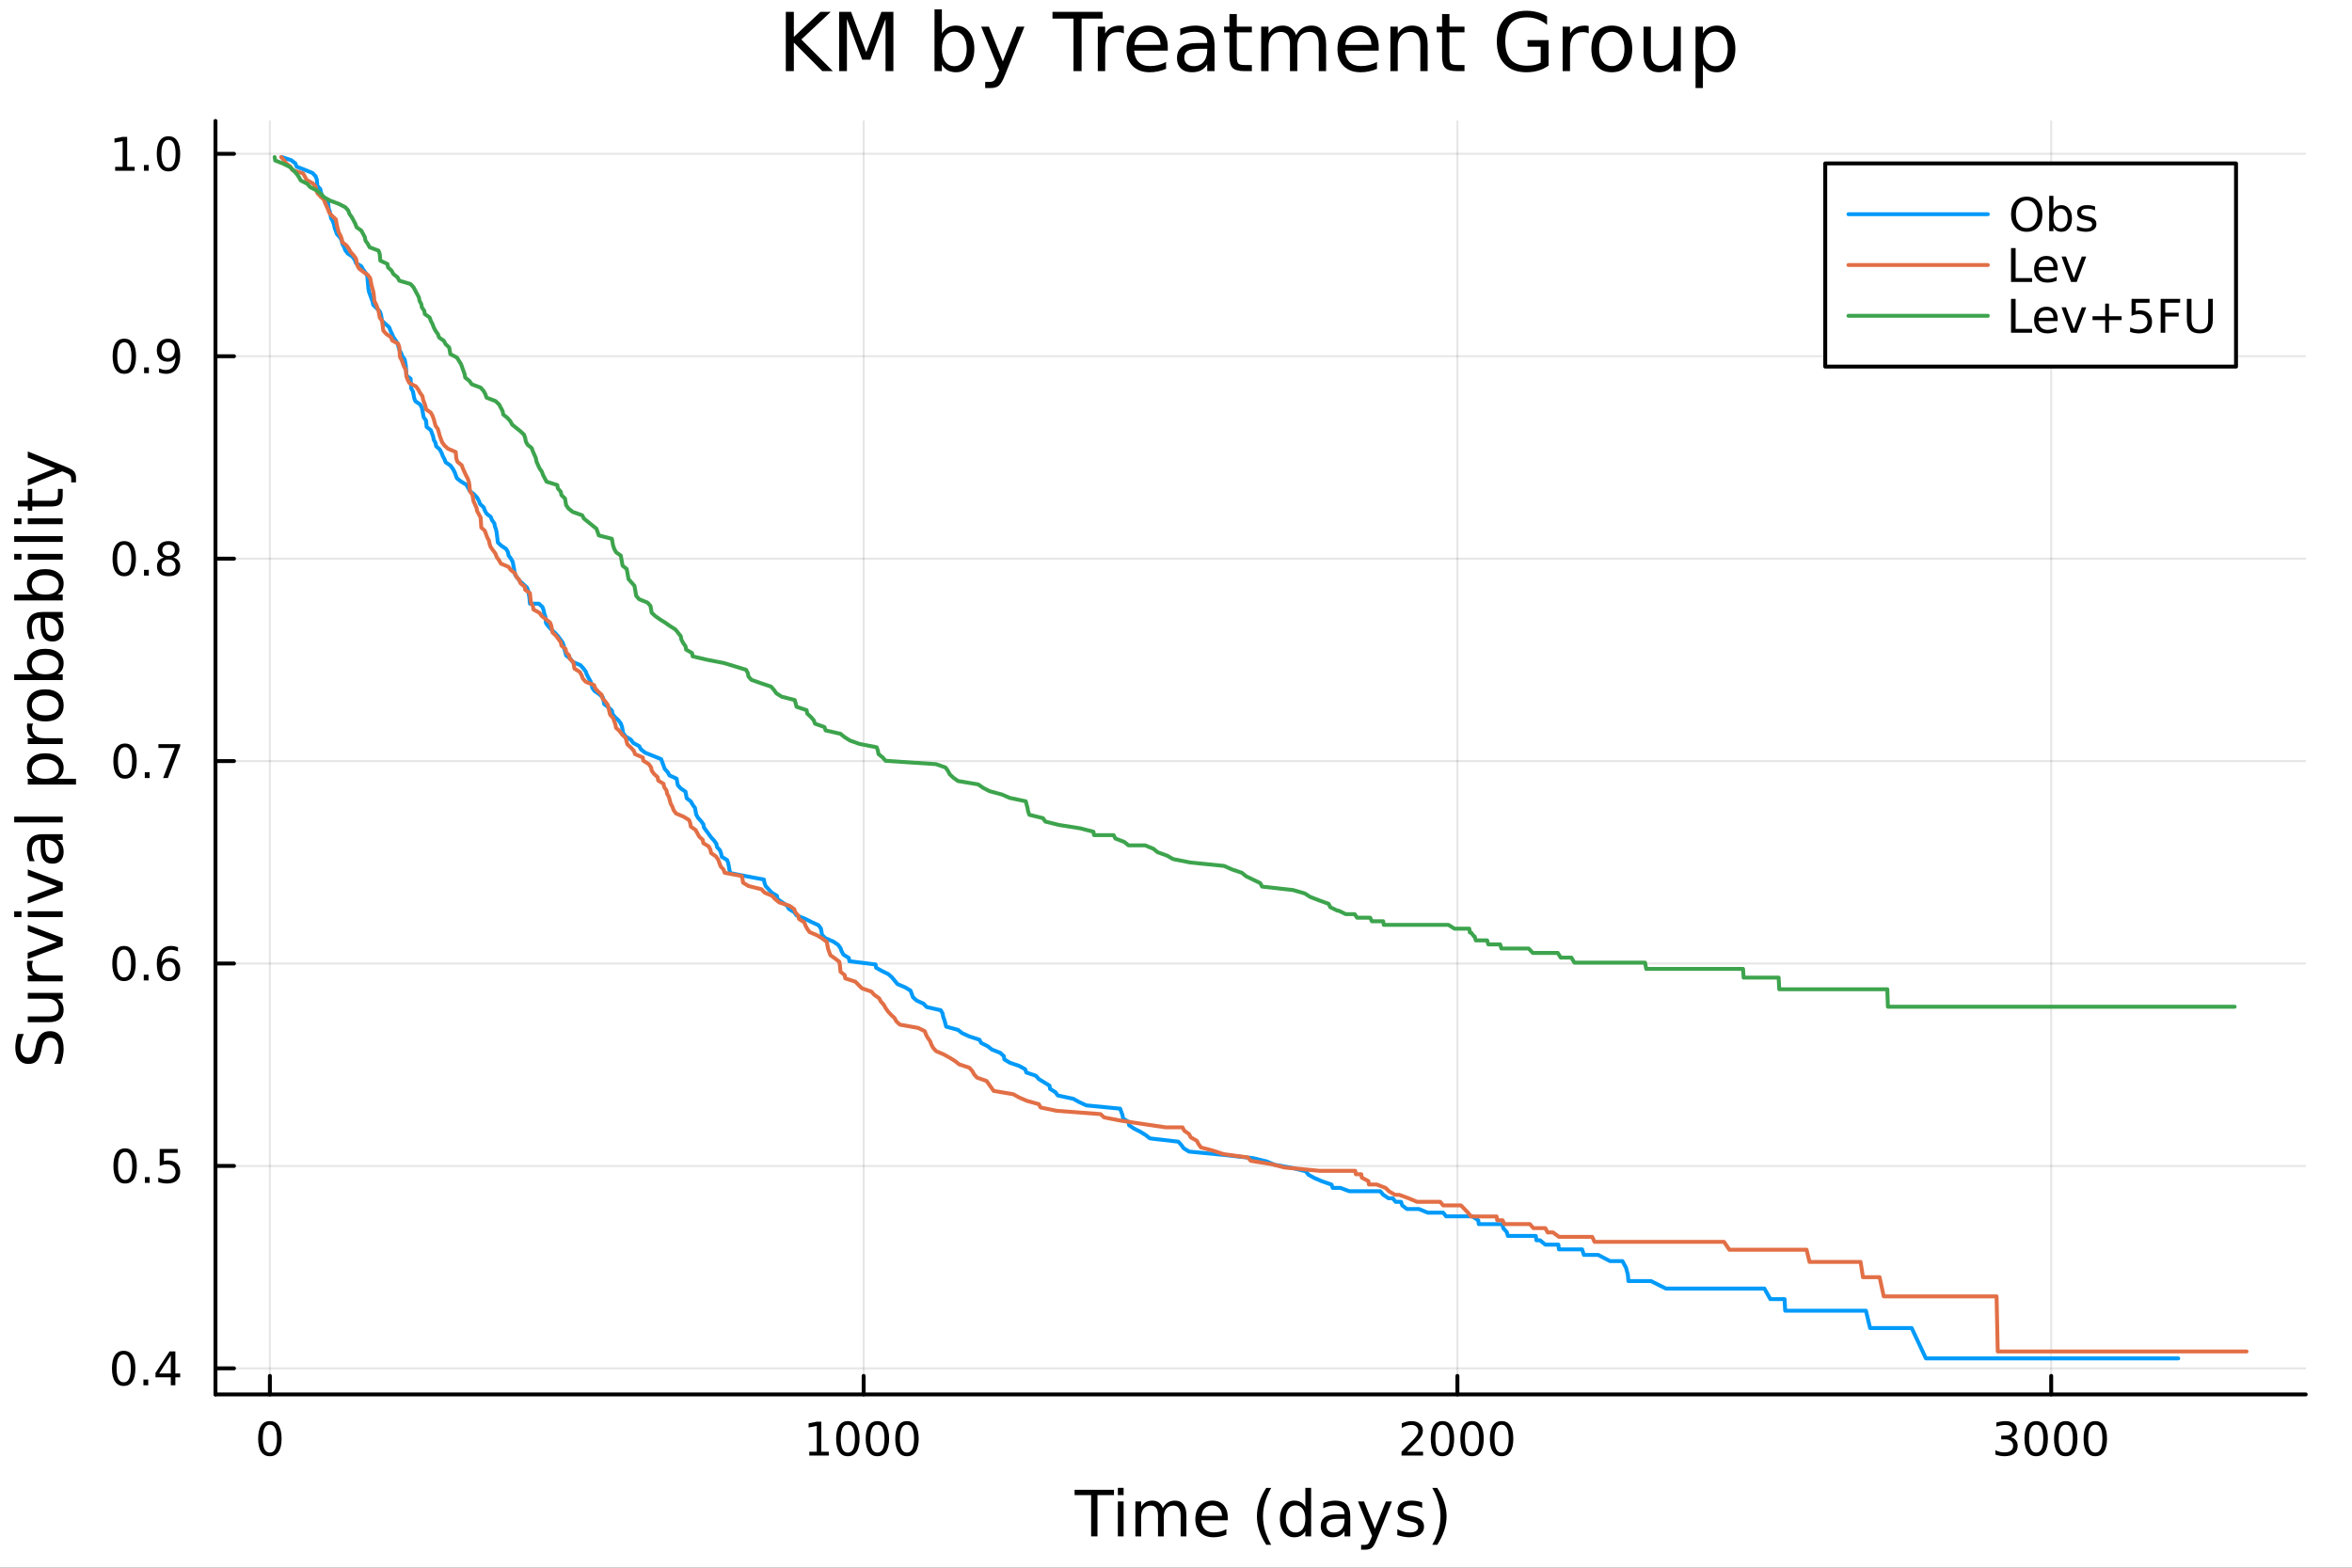 <?xml version="1.0" encoding="utf-8"?>
<svg xmlns="http://www.w3.org/2000/svg" xmlns:xlink="http://www.w3.org/1999/xlink" width="600" height="400" viewBox="0 0 2400 1600">
<rect x="0" y="0" width="2400" height="1600" fill="#333333" stroke="none"/>
<defs>
  <clipPath id="clip180">
    <rect x="0" y="0" width="2400" height="1600"/>
  </clipPath>
</defs>
<path clip-path="url(#clip180)" d="M0 1600 L2400 1600 L2400 0 L0 0  Z" fill="#ffffff" fill-rule="evenodd" fill-opacity="1"/>
<defs>
  <clipPath id="clip181">
    <rect x="480" y="0" width="1681" height="1600"/>
  </clipPath>
</defs>
<path clip-path="url(#clip180)" d="M219.866 1423.18 L2352.76 1423.18 L2352.76 123.472 L219.866 123.472  Z" fill="#ffffff" fill-rule="evenodd" fill-opacity="1"/>
<defs>
  <clipPath id="clip182">
    <rect x="219" y="123" width="2134" height="1301"/>
  </clipPath>
</defs>
<polyline clip-path="url(#clip182)" style="stroke:#000000; stroke-linecap:round; stroke-linejoin:round; stroke-width:2; stroke-opacity:0.1; fill:none" points="275.384,1423.18 275.384,123.472 "/>
<polyline clip-path="url(#clip182)" style="stroke:#000000; stroke-linecap:round; stroke-linejoin:round; stroke-width:2; stroke-opacity:0.1; fill:none" points="881.274,1423.18 881.274,123.472 "/>
<polyline clip-path="url(#clip182)" style="stroke:#000000; stroke-linecap:round; stroke-linejoin:round; stroke-width:2; stroke-opacity:0.1; fill:none" points="1487.16,1423.18 1487.16,123.472 "/>
<polyline clip-path="url(#clip182)" style="stroke:#000000; stroke-linecap:round; stroke-linejoin:round; stroke-width:2; stroke-opacity:0.1; fill:none" points="2093.05,1423.18 2093.05,123.472 "/>
<polyline clip-path="url(#clip182)" style="stroke:#000000; stroke-linecap:round; stroke-linejoin:round; stroke-width:2; stroke-opacity:0.1; fill:none" points="219.866,1396.56 2352.76,1396.56 "/>
<polyline clip-path="url(#clip182)" style="stroke:#000000; stroke-linecap:round; stroke-linejoin:round; stroke-width:2; stroke-opacity:0.1; fill:none" points="219.866,1189.96 2352.76,1189.96 "/>
<polyline clip-path="url(#clip182)" style="stroke:#000000; stroke-linecap:round; stroke-linejoin:round; stroke-width:2; stroke-opacity:0.1; fill:none" points="219.866,983.363 2352.76,983.363 "/>
<polyline clip-path="url(#clip182)" style="stroke:#000000; stroke-linecap:round; stroke-linejoin:round; stroke-width:2; stroke-opacity:0.1; fill:none" points="219.866,776.766 2352.76,776.766 "/>
<polyline clip-path="url(#clip182)" style="stroke:#000000; stroke-linecap:round; stroke-linejoin:round; stroke-width:2; stroke-opacity:0.1; fill:none" points="219.866,570.17 2352.76,570.17 "/>
<polyline clip-path="url(#clip182)" style="stroke:#000000; stroke-linecap:round; stroke-linejoin:round; stroke-width:2; stroke-opacity:0.1; fill:none" points="219.866,363.573 2352.76,363.573 "/>
<polyline clip-path="url(#clip182)" style="stroke:#000000; stroke-linecap:round; stroke-linejoin:round; stroke-width:2; stroke-opacity:0.1; fill:none" points="219.866,156.977 2352.76,156.977 "/>
<polyline clip-path="url(#clip180)" style="stroke:#000000; stroke-linecap:round; stroke-linejoin:round; stroke-width:4; stroke-opacity:1; fill:none" points="219.866,1423.18 2352.76,1423.18 "/>
<polyline clip-path="url(#clip180)" style="stroke:#000000; stroke-linecap:round; stroke-linejoin:round; stroke-width:4; stroke-opacity:1; fill:none" points="275.384,1423.18 275.384,1404.28 "/>
<polyline clip-path="url(#clip180)" style="stroke:#000000; stroke-linecap:round; stroke-linejoin:round; stroke-width:4; stroke-opacity:1; fill:none" points="881.274,1423.18 881.274,1404.28 "/>
<polyline clip-path="url(#clip180)" style="stroke:#000000; stroke-linecap:round; stroke-linejoin:round; stroke-width:4; stroke-opacity:1; fill:none" points="1487.16,1423.18 1487.16,1404.28 "/>
<polyline clip-path="url(#clip180)" style="stroke:#000000; stroke-linecap:round; stroke-linejoin:round; stroke-width:4; stroke-opacity:1; fill:none" points="2093.05,1423.18 2093.05,1404.28 "/>
<path clip-path="url(#clip180)" d="M275.384 1454.1 Q271.773 1454.1 269.944 1457.66 Q268.139 1461.2 268.139 1468.33 Q268.139 1475.44 269.944 1479.01 Q271.773 1482.55 275.384 1482.55 Q279.018 1482.55 280.824 1479.01 Q282.652 1475.44 282.652 1468.33 Q282.652 1461.2 280.824 1457.66 Q279.018 1454.1 275.384 1454.1 M275.384 1450.39 Q281.194 1450.39 284.25 1455 Q287.328 1459.58 287.328 1468.33 Q287.328 1477.06 284.25 1481.67 Q281.194 1486.25 275.384 1486.25 Q269.574 1486.25 266.495 1481.67 Q263.44 1477.06 263.44 1468.33 Q263.44 1459.58 266.495 1455 Q269.574 1450.39 275.384 1450.39 Z" fill="#000000" fill-rule="nonzero" fill-opacity="1" /><path clip-path="url(#clip180)" d="M825.8 1481.64 L833.438 1481.64 L833.438 1455.28 L825.128 1456.95 L825.128 1452.69 L833.392 1451.02 L838.068 1451.02 L838.068 1481.64 L845.707 1481.64 L845.707 1485.58 L825.8 1485.58 L825.8 1481.64 Z" fill="#000000" fill-rule="nonzero" fill-opacity="1" /><path clip-path="url(#clip180)" d="M865.151 1454.1 Q861.54 1454.1 859.711 1457.66 Q857.906 1461.2 857.906 1468.33 Q857.906 1475.44 859.711 1479.01 Q861.54 1482.55 865.151 1482.55 Q868.785 1482.55 870.591 1479.01 Q872.42 1475.44 872.42 1468.33 Q872.42 1461.2 870.591 1457.66 Q868.785 1454.1 865.151 1454.1 M865.151 1450.39 Q870.961 1450.39 874.017 1455 Q877.096 1459.58 877.096 1468.33 Q877.096 1477.06 874.017 1481.67 Q870.961 1486.25 865.151 1486.25 Q859.341 1486.25 856.262 1481.67 Q853.207 1477.06 853.207 1468.33 Q853.207 1459.58 856.262 1455 Q859.341 1450.39 865.151 1450.39 Z" fill="#000000" fill-rule="nonzero" fill-opacity="1" /><path clip-path="url(#clip180)" d="M895.313 1454.1 Q891.702 1454.1 889.873 1457.66 Q888.068 1461.2 888.068 1468.33 Q888.068 1475.44 889.873 1479.01 Q891.702 1482.55 895.313 1482.55 Q898.947 1482.55 900.753 1479.01 Q902.582 1475.44 902.582 1468.33 Q902.582 1461.2 900.753 1457.66 Q898.947 1454.1 895.313 1454.1 M895.313 1450.39 Q901.123 1450.39 904.179 1455 Q907.257 1459.58 907.257 1468.33 Q907.257 1477.06 904.179 1481.67 Q901.123 1486.25 895.313 1486.25 Q889.503 1486.25 886.424 1481.67 Q883.369 1477.06 883.369 1468.33 Q883.369 1459.58 886.424 1455 Q889.503 1450.39 895.313 1450.39 Z" fill="#000000" fill-rule="nonzero" fill-opacity="1" /><path clip-path="url(#clip180)" d="M925.475 1454.1 Q921.864 1454.1 920.035 1457.66 Q918.23 1461.2 918.23 1468.33 Q918.23 1475.44 920.035 1479.01 Q921.864 1482.55 925.475 1482.55 Q929.109 1482.55 930.915 1479.01 Q932.743 1475.44 932.743 1468.33 Q932.743 1461.2 930.915 1457.66 Q929.109 1454.1 925.475 1454.1 M925.475 1450.39 Q931.285 1450.39 934.341 1455 Q937.419 1459.58 937.419 1468.33 Q937.419 1477.06 934.341 1481.67 Q931.285 1486.25 925.475 1486.25 Q919.665 1486.25 916.586 1481.67 Q913.531 1477.06 913.531 1468.33 Q913.531 1459.58 916.586 1455 Q919.665 1450.39 925.475 1450.39 Z" fill="#000000" fill-rule="nonzero" fill-opacity="1" /><path clip-path="url(#clip180)" d="M1435.77 1481.64 L1452.09 1481.64 L1452.09 1485.58 L1430.15 1485.58 L1430.15 1481.64 Q1432.81 1478.89 1437.4 1474.26 Q1442 1469.61 1443.18 1468.27 Q1445.43 1465.74 1446.31 1464.01 Q1447.21 1462.25 1447.21 1460.56 Q1447.21 1457.8 1445.27 1456.07 Q1443.34 1454.33 1440.24 1454.33 Q1438.04 1454.33 1435.59 1455.09 Q1433.16 1455.86 1430.38 1457.41 L1430.38 1452.69 Q1433.21 1451.55 1435.66 1450.97 Q1438.11 1450.39 1440.15 1450.39 Q1445.52 1450.39 1448.71 1453.08 Q1451.91 1455.77 1451.91 1460.26 Q1451.91 1462.39 1451.1 1464.31 Q1450.31 1466.2 1448.21 1468.8 Q1447.63 1469.47 1444.52 1472.69 Q1441.42 1475.88 1435.77 1481.64 Z" fill="#000000" fill-rule="nonzero" fill-opacity="1" /><path clip-path="url(#clip180)" d="M1471.91 1454.1 Q1468.3 1454.1 1466.47 1457.66 Q1464.66 1461.2 1464.66 1468.33 Q1464.66 1475.44 1466.47 1479.01 Q1468.3 1482.55 1471.91 1482.55 Q1475.54 1482.55 1477.35 1479.01 Q1479.18 1475.44 1479.18 1468.33 Q1479.18 1461.2 1477.35 1457.66 Q1475.54 1454.1 1471.91 1454.1 M1471.91 1450.39 Q1477.72 1450.39 1480.77 1455 Q1483.85 1459.58 1483.85 1468.33 Q1483.85 1477.06 1480.77 1481.67 Q1477.72 1486.25 1471.91 1486.25 Q1466.1 1486.25 1463.02 1481.67 Q1459.96 1477.06 1459.96 1468.33 Q1459.96 1459.58 1463.02 1455 Q1466.1 1450.39 1471.91 1450.39 Z" fill="#000000" fill-rule="nonzero" fill-opacity="1" /><path clip-path="url(#clip180)" d="M1502.07 1454.1 Q1498.46 1454.1 1496.63 1457.66 Q1494.83 1461.2 1494.83 1468.33 Q1494.83 1475.44 1496.63 1479.01 Q1498.46 1482.55 1502.07 1482.55 Q1505.71 1482.55 1507.51 1479.01 Q1509.34 1475.44 1509.34 1468.33 Q1509.34 1461.2 1507.51 1457.66 Q1505.71 1454.1 1502.07 1454.1 M1502.07 1450.39 Q1507.88 1450.39 1510.94 1455 Q1514.02 1459.58 1514.02 1468.33 Q1514.02 1477.06 1510.94 1481.67 Q1507.88 1486.25 1502.07 1486.25 Q1496.26 1486.25 1493.18 1481.67 Q1490.13 1477.06 1490.13 1468.33 Q1490.13 1459.58 1493.18 1455 Q1496.26 1450.39 1502.07 1450.39 Z" fill="#000000" fill-rule="nonzero" fill-opacity="1" /><path clip-path="url(#clip180)" d="M1532.23 1454.1 Q1528.62 1454.1 1526.79 1457.66 Q1524.99 1461.2 1524.99 1468.33 Q1524.99 1475.44 1526.79 1479.01 Q1528.62 1482.55 1532.23 1482.55 Q1535.87 1482.55 1537.67 1479.01 Q1539.5 1475.44 1539.5 1468.33 Q1539.5 1461.2 1537.67 1457.66 Q1535.87 1454.1 1532.23 1454.1 M1532.23 1450.39 Q1538.04 1450.39 1541.1 1455 Q1544.18 1459.58 1544.18 1468.33 Q1544.18 1477.06 1541.1 1481.67 Q1538.04 1486.25 1532.23 1486.25 Q1526.42 1486.25 1523.34 1481.67 Q1520.29 1477.06 1520.29 1468.33 Q1520.29 1459.58 1523.34 1455 Q1526.42 1450.39 1532.23 1450.39 Z" fill="#000000" fill-rule="nonzero" fill-opacity="1" /><path clip-path="url(#clip180)" d="M2051.73 1466.95 Q2055.09 1467.66 2056.97 1469.93 Q2058.86 1472.2 2058.86 1475.53 Q2058.86 1480.65 2055.35 1483.45 Q2051.83 1486.25 2045.35 1486.25 Q2043.17 1486.25 2040.85 1485.81 Q2038.56 1485.39 2036.11 1484.54 L2036.11 1480.02 Q2038.05 1481.16 2040.37 1481.74 Q2042.68 1482.32 2045.21 1482.32 Q2049.6 1482.32 2051.9 1480.58 Q2054.21 1478.84 2054.21 1475.53 Q2054.21 1472.48 2052.06 1470.77 Q2049.93 1469.03 2046.11 1469.03 L2042.08 1469.03 L2042.08 1465.19 L2046.29 1465.19 Q2049.74 1465.19 2051.57 1463.82 Q2053.4 1462.43 2053.4 1459.84 Q2053.4 1457.18 2051.5 1455.77 Q2049.63 1454.33 2046.11 1454.33 Q2044.19 1454.33 2041.99 1454.75 Q2039.79 1455.16 2037.15 1456.04 L2037.15 1451.88 Q2039.81 1451.14 2042.13 1450.77 Q2044.47 1450.39 2046.53 1450.39 Q2051.85 1450.39 2054.95 1452.83 Q2058.05 1455.23 2058.05 1459.35 Q2058.05 1462.22 2056.41 1464.21 Q2054.77 1466.18 2051.73 1466.95 Z" fill="#000000" fill-rule="nonzero" fill-opacity="1" /><path clip-path="url(#clip180)" d="M2077.73 1454.1 Q2074.12 1454.1 2072.29 1457.66 Q2070.48 1461.2 2070.48 1468.33 Q2070.48 1475.44 2072.29 1479.01 Q2074.12 1482.55 2077.73 1482.55 Q2081.36 1482.55 2083.17 1479.01 Q2085 1475.44 2085 1468.33 Q2085 1461.2 2083.17 1457.66 Q2081.36 1454.1 2077.73 1454.1 M2077.73 1450.39 Q2083.54 1450.39 2086.6 1455 Q2089.67 1459.58 2089.67 1468.33 Q2089.67 1477.06 2086.6 1481.67 Q2083.54 1486.25 2077.73 1486.25 Q2071.92 1486.25 2068.84 1481.67 Q2065.78 1477.06 2065.78 1468.33 Q2065.78 1459.58 2068.84 1455 Q2071.92 1450.39 2077.73 1450.39 Z" fill="#000000" fill-rule="nonzero" fill-opacity="1" /><path clip-path="url(#clip180)" d="M2107.89 1454.1 Q2104.28 1454.1 2102.45 1457.66 Q2100.65 1461.2 2100.65 1468.33 Q2100.65 1475.44 2102.45 1479.01 Q2104.28 1482.55 2107.89 1482.55 Q2111.53 1482.55 2113.33 1479.01 Q2115.16 1475.44 2115.16 1468.33 Q2115.16 1461.2 2113.33 1457.66 Q2111.53 1454.1 2107.89 1454.1 M2107.89 1450.39 Q2113.7 1450.39 2116.76 1455 Q2119.84 1459.58 2119.84 1468.33 Q2119.84 1477.06 2116.76 1481.67 Q2113.7 1486.25 2107.89 1486.25 Q2102.08 1486.25 2099 1481.67 Q2095.95 1477.06 2095.95 1468.33 Q2095.95 1459.58 2099 1455 Q2102.08 1450.39 2107.89 1450.39 Z" fill="#000000" fill-rule="nonzero" fill-opacity="1" /><path clip-path="url(#clip180)" d="M2138.05 1454.1 Q2134.44 1454.1 2132.61 1457.66 Q2130.81 1461.2 2130.81 1468.33 Q2130.81 1475.44 2132.61 1479.01 Q2134.44 1482.55 2138.05 1482.55 Q2141.69 1482.55 2143.49 1479.01 Q2145.32 1475.44 2145.32 1468.33 Q2145.32 1461.2 2143.49 1457.66 Q2141.69 1454.1 2138.05 1454.1 M2138.05 1450.39 Q2143.86 1450.39 2146.92 1455 Q2150 1459.58 2150 1468.33 Q2150 1477.06 2146.92 1481.67 Q2143.86 1486.25 2138.05 1486.25 Q2132.24 1486.25 2129.16 1481.67 Q2126.11 1477.06 2126.11 1468.33 Q2126.11 1459.58 2129.16 1455 Q2132.24 1450.39 2138.05 1450.39 Z" fill="#000000" fill-rule="nonzero" fill-opacity="1" /><path clip-path="url(#clip180)" d="M1096.53 1520.52 L1136.73 1520.52 L1136.73 1525.93 L1119.86 1525.93 L1119.86 1568.04 L1113.4 1568.04 L1113.4 1525.93 L1096.53 1525.93 L1096.53 1520.52 Z" fill="#000000" fill-rule="nonzero" fill-opacity="1" /><path clip-path="url(#clip180)" d="M1140.68 1532.4 L1146.54 1532.4 L1146.54 1568.04 L1140.68 1568.04 L1140.68 1532.4 M1140.68 1518.52 L1146.54 1518.52 L1146.54 1525.93 L1140.68 1525.93 L1140.68 1518.52 Z" fill="#000000" fill-rule="nonzero" fill-opacity="1" /><path clip-path="url(#clip180)" d="M1186.54 1539.24 Q1188.74 1535.29 1191.8 1533.41 Q1194.85 1531.54 1198.99 1531.54 Q1204.56 1531.54 1207.58 1535.45 Q1210.61 1539.33 1210.61 1546.53 L1210.61 1568.04 L1204.72 1568.04 L1204.72 1546.72 Q1204.72 1541.59 1202.9 1539.11 Q1201.09 1536.63 1197.37 1536.63 Q1192.81 1536.63 1190.17 1539.65 Q1187.53 1542.68 1187.53 1547.9 L1187.53 1568.04 L1181.64 1568.04 L1181.64 1546.72 Q1181.64 1541.56 1179.83 1539.11 Q1178.01 1536.63 1174.23 1536.63 Q1169.74 1536.63 1167.1 1539.68 Q1164.46 1542.71 1164.46 1547.9 L1164.46 1568.04 L1158.57 1568.04 L1158.57 1532.4 L1164.46 1532.4 L1164.46 1537.93 Q1166.46 1534.66 1169.26 1533.1 Q1172.06 1531.54 1175.91 1531.54 Q1179.8 1531.54 1182.5 1533.51 Q1185.24 1535.48 1186.54 1539.24 Z" fill="#000000" fill-rule="nonzero" fill-opacity="1" /><path clip-path="url(#clip180)" d="M1252.78 1548.76 L1252.78 1551.62 L1225.85 1551.62 Q1226.23 1557.67 1229.48 1560.85 Q1232.76 1564 1238.58 1564 Q1241.96 1564 1245.11 1563.17 Q1248.29 1562.35 1251.41 1560.69 L1251.41 1566.23 Q1248.26 1567.57 1244.95 1568.27 Q1241.64 1568.97 1238.23 1568.97 Q1229.7 1568.97 1224.71 1564 Q1219.74 1559.04 1219.74 1550.57 Q1219.74 1541.82 1224.45 1536.69 Q1229.19 1531.54 1237.22 1531.54 Q1244.41 1531.54 1248.58 1536.18 Q1252.78 1540.8 1252.78 1548.76 M1246.92 1547.04 Q1246.86 1542.23 1244.22 1539.37 Q1241.61 1536.5 1237.28 1536.5 Q1232.38 1536.5 1229.42 1539.27 Q1226.49 1542.04 1226.04 1547.07 L1246.92 1547.04 Z" fill="#000000" fill-rule="nonzero" fill-opacity="1" /><path clip-path="url(#clip180)" d="M1297.18 1518.58 Q1292.92 1525.9 1290.85 1533.06 Q1288.78 1540.23 1288.78 1547.58 Q1288.78 1554.93 1290.85 1562.16 Q1292.95 1569.35 1297.18 1576.64 L1292.09 1576.64 Q1287.31 1569.16 1284.93 1561.93 Q1282.57 1554.71 1282.57 1547.58 Q1282.57 1540.48 1284.93 1533.29 Q1287.28 1526.09 1292.09 1518.58 L1297.18 1518.58 Z" fill="#000000" fill-rule="nonzero" fill-opacity="1" /><path clip-path="url(#clip180)" d="M1332 1537.81 L1332 1518.52 L1337.86 1518.52 L1337.86 1568.04 L1332 1568.04 L1332 1562.7 Q1330.15 1565.88 1327.32 1567.44 Q1324.52 1568.97 1320.57 1568.97 Q1314.11 1568.97 1310.04 1563.81 Q1306 1558.65 1306 1550.25 Q1306 1541.85 1310.04 1536.69 Q1314.11 1531.54 1320.57 1531.54 Q1324.52 1531.54 1327.32 1533.1 Q1330.15 1534.62 1332 1537.81 M1312.04 1550.25 Q1312.04 1556.71 1314.69 1560.4 Q1317.36 1564.07 1322.01 1564.07 Q1326.65 1564.07 1329.33 1560.4 Q1332 1556.71 1332 1550.25 Q1332 1543.79 1329.33 1540.13 Q1326.65 1536.44 1322.01 1536.44 Q1317.36 1536.44 1314.69 1540.13 Q1312.04 1543.79 1312.04 1550.25 Z" fill="#000000" fill-rule="nonzero" fill-opacity="1" /><path clip-path="url(#clip180)" d="M1366.12 1550.12 Q1359.02 1550.12 1356.29 1551.75 Q1353.55 1553.37 1353.55 1557.29 Q1353.55 1560.4 1355.59 1562.25 Q1357.65 1564.07 1361.19 1564.07 Q1366.06 1564.07 1368.99 1560.63 Q1371.95 1557.16 1371.95 1551.43 L1371.95 1550.12 L1366.12 1550.12 M1377.8 1547.71 L1377.8 1568.04 L1371.95 1568.04 L1371.95 1562.63 Q1369.94 1565.88 1366.95 1567.44 Q1363.96 1568.97 1359.63 1568.97 Q1354.15 1568.97 1350.91 1565.91 Q1347.69 1562.82 1347.69 1557.67 Q1347.69 1551.65 1351.7 1548.6 Q1355.75 1545.54 1363.73 1545.54 L1371.95 1545.54 L1371.95 1544.97 Q1371.95 1540.93 1369.27 1538.73 Q1366.63 1536.5 1361.82 1536.5 Q1358.77 1536.5 1355.87 1537.23 Q1352.98 1537.97 1350.3 1539.43 L1350.3 1534.02 Q1353.52 1532.78 1356.54 1532.17 Q1359.56 1531.54 1362.43 1531.54 Q1370.16 1531.54 1373.98 1535.55 Q1377.8 1539.56 1377.8 1547.71 Z" fill="#000000" fill-rule="nonzero" fill-opacity="1" /><path clip-path="url(#clip180)" d="M1404.7 1571.35 Q1402.21 1577.72 1399.86 1579.66 Q1397.5 1581.6 1393.56 1581.6 L1388.88 1581.6 L1388.88 1576.7 L1392.32 1576.7 Q1394.73 1576.7 1396.07 1575.56 Q1397.41 1574.41 1399.03 1570.14 L1400.08 1567.47 L1385.66 1532.4 L1391.87 1532.4 L1403.01 1560.28 L1414.15 1532.4 L1420.36 1532.4 L1404.7 1571.35 Z" fill="#000000" fill-rule="nonzero" fill-opacity="1" /><path clip-path="url(#clip180)" d="M1451.17 1533.45 L1451.17 1538.98 Q1448.68 1537.71 1446.01 1537.07 Q1443.34 1536.44 1440.47 1536.44 Q1436.11 1536.44 1433.92 1537.77 Q1431.75 1539.11 1431.75 1541.79 Q1431.75 1543.82 1433.31 1545 Q1434.87 1546.15 1439.58 1547.2 L1441.59 1547.64 Q1447.82 1548.98 1450.43 1551.43 Q1453.08 1553.85 1453.08 1558.21 Q1453.08 1563.17 1449.13 1566.07 Q1445.22 1568.97 1438.34 1568.97 Q1435.48 1568.97 1432.36 1568.39 Q1429.27 1567.85 1425.83 1566.74 L1425.83 1560.69 Q1429.08 1562.38 1432.23 1563.24 Q1435.38 1564.07 1438.47 1564.07 Q1442.61 1564.07 1444.83 1562.66 Q1447.06 1561.23 1447.06 1558.65 Q1447.06 1556.27 1445.44 1554.99 Q1443.85 1553.72 1438.4 1552.54 L1436.37 1552.07 Q1430.92 1550.92 1428.51 1548.56 Q1426.09 1546.18 1426.09 1542.04 Q1426.09 1537.01 1429.65 1534.27 Q1433.22 1531.54 1439.77 1531.54 Q1443.02 1531.54 1445.88 1532.01 Q1448.75 1532.49 1451.17 1533.45 Z" fill="#000000" fill-rule="nonzero" fill-opacity="1" /><path clip-path="url(#clip180)" d="M1461.48 1518.58 L1466.57 1518.58 Q1471.35 1526.09 1473.7 1533.29 Q1476.09 1540.48 1476.09 1547.58 Q1476.09 1554.71 1473.7 1561.93 Q1471.35 1569.16 1466.57 1576.64 L1461.48 1576.64 Q1465.71 1569.35 1467.78 1562.16 Q1469.88 1554.93 1469.88 1547.58 Q1469.88 1540.23 1467.78 1533.06 Q1465.71 1525.9 1461.48 1518.58 Z" fill="#000000" fill-rule="nonzero" fill-opacity="1" /><polyline clip-path="url(#clip180)" style="stroke:#000000; stroke-linecap:round; stroke-linejoin:round; stroke-width:4; stroke-opacity:1; fill:none" points="219.866,1423.18 219.866,123.472 "/>
<polyline clip-path="url(#clip180)" style="stroke:#000000; stroke-linecap:round; stroke-linejoin:round; stroke-width:4; stroke-opacity:1; fill:none" points="219.866,1396.56 238.764,1396.56 "/>
<polyline clip-path="url(#clip180)" style="stroke:#000000; stroke-linecap:round; stroke-linejoin:round; stroke-width:4; stroke-opacity:1; fill:none" points="219.866,1189.96 238.764,1189.96 "/>
<polyline clip-path="url(#clip180)" style="stroke:#000000; stroke-linecap:round; stroke-linejoin:round; stroke-width:4; stroke-opacity:1; fill:none" points="219.866,983.363 238.764,983.363 "/>
<polyline clip-path="url(#clip180)" style="stroke:#000000; stroke-linecap:round; stroke-linejoin:round; stroke-width:4; stroke-opacity:1; fill:none" points="219.866,776.766 238.764,776.766 "/>
<polyline clip-path="url(#clip180)" style="stroke:#000000; stroke-linecap:round; stroke-linejoin:round; stroke-width:4; stroke-opacity:1; fill:none" points="219.866,570.17 238.764,570.17 "/>
<polyline clip-path="url(#clip180)" style="stroke:#000000; stroke-linecap:round; stroke-linejoin:round; stroke-width:4; stroke-opacity:1; fill:none" points="219.866,363.573 238.764,363.573 "/>
<polyline clip-path="url(#clip180)" style="stroke:#000000; stroke-linecap:round; stroke-linejoin:round; stroke-width:4; stroke-opacity:1; fill:none" points="219.866,156.977 238.764,156.977 "/>
<path clip-path="url(#clip180)" d="M126.205 1382.35 Q122.593 1382.35 120.765 1385.92 Q118.959 1389.46 118.959 1396.59 Q118.959 1403.7 120.765 1407.26 Q122.593 1410.8 126.205 1410.8 Q129.839 1410.8 131.644 1407.26 Q133.473 1403.7 133.473 1396.59 Q133.473 1389.46 131.644 1385.92 Q129.839 1382.35 126.205 1382.35 M126.205 1378.65 Q132.015 1378.65 135.07 1383.26 Q138.149 1387.84 138.149 1396.59 Q138.149 1405.32 135.07 1409.92 Q132.015 1414.51 126.205 1414.51 Q120.394 1414.51 117.316 1409.92 Q114.26 1405.32 114.26 1396.59 Q114.26 1387.84 117.316 1383.26 Q120.394 1378.65 126.205 1378.65 Z" fill="#000000" fill-rule="nonzero" fill-opacity="1" /><path clip-path="url(#clip180)" d="M146.366 1407.96 L151.251 1407.96 L151.251 1413.84 L146.366 1413.84 L146.366 1407.96 Z" fill="#000000" fill-rule="nonzero" fill-opacity="1" /><path clip-path="url(#clip180)" d="M174.283 1383.35 L162.477 1401.8 L174.283 1401.8 L174.283 1383.35 M173.056 1379.28 L178.936 1379.28 L178.936 1401.8 L183.866 1401.8 L183.866 1405.69 L178.936 1405.69 L178.936 1413.84 L174.283 1413.84 L174.283 1405.69 L158.681 1405.69 L158.681 1401.17 L173.056 1379.28 Z" fill="#000000" fill-rule="nonzero" fill-opacity="1" /><path clip-path="url(#clip180)" d="M127.686 1175.76 Q124.075 1175.76 122.246 1179.32 Q120.441 1182.86 120.441 1189.99 Q120.441 1197.1 122.246 1200.67 Q124.075 1204.21 127.686 1204.21 Q131.32 1204.21 133.126 1200.67 Q134.954 1197.1 134.954 1189.99 Q134.954 1182.86 133.126 1179.32 Q131.32 1175.76 127.686 1175.76 M127.686 1172.05 Q133.496 1172.05 136.552 1176.66 Q139.63 1181.24 139.63 1189.99 Q139.63 1198.72 136.552 1203.33 Q133.496 1207.91 127.686 1207.91 Q121.876 1207.91 118.797 1203.33 Q115.742 1198.72 115.742 1189.99 Q115.742 1181.24 118.797 1176.66 Q121.876 1172.05 127.686 1172.05 Z" fill="#000000" fill-rule="nonzero" fill-opacity="1" /><path clip-path="url(#clip180)" d="M147.848 1201.36 L152.732 1201.36 L152.732 1207.24 L147.848 1207.24 L147.848 1201.36 Z" fill="#000000" fill-rule="nonzero" fill-opacity="1" /><path clip-path="url(#clip180)" d="M162.964 1172.68 L181.32 1172.68 L181.32 1176.61 L167.246 1176.61 L167.246 1185.09 Q168.264 1184.74 169.283 1184.58 Q170.302 1184.39 171.32 1184.39 Q177.107 1184.39 180.487 1187.56 Q183.866 1190.73 183.866 1196.15 Q183.866 1201.73 180.394 1204.83 Q176.922 1207.91 170.602 1207.91 Q168.427 1207.91 166.158 1207.54 Q163.913 1207.17 161.505 1206.43 L161.505 1201.73 Q163.589 1202.86 165.811 1203.42 Q168.033 1203.98 170.51 1203.98 Q174.514 1203.98 176.852 1201.87 Q179.19 1199.76 179.19 1196.15 Q179.19 1192.54 176.852 1190.43 Q174.514 1188.33 170.51 1188.33 Q168.635 1188.33 166.76 1188.74 Q164.908 1189.16 162.964 1190.04 L162.964 1172.68 Z" fill="#000000" fill-rule="nonzero" fill-opacity="1" /><path clip-path="url(#clip180)" d="M126.529 969.161 Q122.918 969.161 121.089 972.726 Q119.283 976.268 119.283 983.397 Q119.283 990.504 121.089 994.069 Q122.918 997.61 126.529 997.61 Q130.163 997.61 131.968 994.069 Q133.797 990.504 133.797 983.397 Q133.797 976.268 131.968 972.726 Q130.163 969.161 126.529 969.161 M126.529 965.458 Q132.339 965.458 135.394 970.064 Q138.473 974.648 138.473 983.397 Q138.473 992.124 135.394 996.731 Q132.339 1001.31 126.529 1001.31 Q120.718 1001.31 117.64 996.731 Q114.584 992.124 114.584 983.397 Q114.584 974.648 117.64 970.064 Q120.718 965.458 126.529 965.458 Z" fill="#000000" fill-rule="nonzero" fill-opacity="1" /><path clip-path="url(#clip180)" d="M146.691 994.763 L151.575 994.763 L151.575 1000.64 L146.691 1000.64 L146.691 994.763 Z" fill="#000000" fill-rule="nonzero" fill-opacity="1" /><path clip-path="url(#clip180)" d="M172.339 981.499 Q169.19 981.499 167.339 983.652 Q165.51 985.805 165.51 989.555 Q165.51 993.282 167.339 995.458 Q169.19 997.61 172.339 997.61 Q175.487 997.61 177.315 995.458 Q179.167 993.282 179.167 989.555 Q179.167 985.805 177.315 983.652 Q175.487 981.499 172.339 981.499 M181.621 966.847 L181.621 971.106 Q179.862 970.273 178.056 969.833 Q176.274 969.393 174.514 969.393 Q169.885 969.393 167.431 972.518 Q165.001 975.643 164.653 981.962 Q166.019 979.948 168.079 978.884 Q170.139 977.796 172.616 977.796 Q177.825 977.796 180.834 980.967 Q183.866 984.115 183.866 989.555 Q183.866 994.879 180.718 998.096 Q177.57 1001.31 172.339 1001.31 Q166.343 1001.31 163.172 996.731 Q160.001 992.124 160.001 983.397 Q160.001 975.203 163.89 970.342 Q167.778 965.458 174.329 965.458 Q176.089 965.458 177.871 965.805 Q179.676 966.152 181.621 966.847 Z" fill="#000000" fill-rule="nonzero" fill-opacity="1" /><path clip-path="url(#clip180)" d="M127.593 762.565 Q123.982 762.565 122.154 766.13 Q120.348 769.671 120.348 776.801 Q120.348 783.907 122.154 787.472 Q123.982 791.014 127.593 791.014 Q131.228 791.014 133.033 787.472 Q134.862 783.907 134.862 776.801 Q134.862 769.671 133.033 766.13 Q131.228 762.565 127.593 762.565 M127.593 758.861 Q133.404 758.861 136.459 763.468 Q139.538 768.051 139.538 776.801 Q139.538 785.528 136.459 790.134 Q133.404 794.718 127.593 794.718 Q121.783 794.718 118.705 790.134 Q115.649 785.528 115.649 776.801 Q115.649 768.051 118.705 763.468 Q121.783 758.861 127.593 758.861 Z" fill="#000000" fill-rule="nonzero" fill-opacity="1" /><path clip-path="url(#clip180)" d="M147.755 788.167 L152.64 788.167 L152.64 794.046 L147.755 794.046 L147.755 788.167 Z" fill="#000000" fill-rule="nonzero" fill-opacity="1" /><path clip-path="url(#clip180)" d="M161.644 759.486 L183.866 759.486 L183.866 761.477 L171.32 794.046 L166.436 794.046 L178.241 763.421 L161.644 763.421 L161.644 759.486 Z" fill="#000000" fill-rule="nonzero" fill-opacity="1" /><path clip-path="url(#clip180)" d="M126.783 555.969 Q123.172 555.969 121.343 559.533 Q119.538 563.075 119.538 570.205 Q119.538 577.311 121.343 580.876 Q123.172 584.417 126.783 584.417 Q130.417 584.417 132.223 580.876 Q134.052 577.311 134.052 570.205 Q134.052 563.075 132.223 559.533 Q130.417 555.969 126.783 555.969 M126.783 552.265 Q132.593 552.265 135.649 556.871 Q138.728 561.455 138.728 570.205 Q138.728 578.931 135.649 583.538 Q132.593 588.121 126.783 588.121 Q120.973 588.121 117.894 583.538 Q114.839 578.931 114.839 570.205 Q114.839 561.455 117.894 556.871 Q120.973 552.265 126.783 552.265 Z" fill="#000000" fill-rule="nonzero" fill-opacity="1" /><path clip-path="url(#clip180)" d="M146.945 581.57 L151.829 581.57 L151.829 587.45 L146.945 587.45 L146.945 581.57 Z" fill="#000000" fill-rule="nonzero" fill-opacity="1" /><path clip-path="url(#clip180)" d="M172.014 571.038 Q168.681 571.038 166.76 572.82 Q164.862 574.603 164.862 577.728 Q164.862 580.853 166.76 582.635 Q168.681 584.417 172.014 584.417 Q175.348 584.417 177.269 582.635 Q179.19 580.83 179.19 577.728 Q179.19 574.603 177.269 572.82 Q175.371 571.038 172.014 571.038 M167.339 569.047 Q164.329 568.306 162.64 566.246 Q160.973 564.186 160.973 561.223 Q160.973 557.08 163.913 554.672 Q166.876 552.265 172.014 552.265 Q177.176 552.265 180.116 554.672 Q183.056 557.08 183.056 561.223 Q183.056 564.186 181.366 566.246 Q179.7 568.306 176.714 569.047 Q180.093 569.834 181.968 572.126 Q183.866 574.418 183.866 577.728 Q183.866 582.751 180.788 585.436 Q177.732 588.121 172.014 588.121 Q166.297 588.121 163.218 585.436 Q160.163 582.751 160.163 577.728 Q160.163 574.418 162.061 572.126 Q163.959 569.834 167.339 569.047 M165.626 561.663 Q165.626 564.348 167.292 565.853 Q168.982 567.357 172.014 567.357 Q175.024 567.357 176.714 565.853 Q178.426 564.348 178.426 561.663 Q178.426 558.978 176.714 557.473 Q175.024 555.969 172.014 555.969 Q168.982 555.969 167.292 557.473 Q165.626 558.978 165.626 561.663 Z" fill="#000000" fill-rule="nonzero" fill-opacity="1" /><path clip-path="url(#clip180)" d="M126.876 349.372 Q123.265 349.372 121.436 352.937 Q119.63 356.479 119.63 363.608 Q119.63 370.715 121.436 374.279 Q123.265 377.821 126.876 377.821 Q130.51 377.821 132.316 374.279 Q134.144 370.715 134.144 363.608 Q134.144 356.479 132.316 352.937 Q130.51 349.372 126.876 349.372 M126.876 345.668 Q132.686 345.668 135.742 350.275 Q138.82 354.858 138.82 363.608 Q138.82 372.335 135.742 376.941 Q132.686 381.525 126.876 381.525 Q121.066 381.525 117.987 376.941 Q114.931 372.335 114.931 363.608 Q114.931 354.858 117.987 350.275 Q121.066 345.668 126.876 345.668 Z" fill="#000000" fill-rule="nonzero" fill-opacity="1" /><path clip-path="url(#clip180)" d="M147.038 374.974 L151.922 374.974 L151.922 380.853 L147.038 380.853 L147.038 374.974 Z" fill="#000000" fill-rule="nonzero" fill-opacity="1" /><path clip-path="url(#clip180)" d="M162.246 380.136 L162.246 375.877 Q164.005 376.71 165.811 377.15 Q167.616 377.59 169.352 377.59 Q173.982 377.59 176.413 374.488 Q178.866 371.363 179.214 365.02 Q177.871 367.011 175.811 368.076 Q173.751 369.141 171.251 369.141 Q166.065 369.141 163.033 366.016 Q160.024 362.867 160.024 357.428 Q160.024 352.104 163.172 348.886 Q166.32 345.668 171.552 345.668 Q177.547 345.668 180.695 350.275 Q183.866 354.858 183.866 363.608 Q183.866 371.779 179.977 376.664 Q176.112 381.525 169.561 381.525 Q167.802 381.525 165.996 381.178 Q164.19 380.83 162.246 380.136 M171.552 365.483 Q174.7 365.483 176.528 363.33 Q178.38 361.178 178.38 357.428 Q178.38 353.701 176.528 351.548 Q174.7 349.372 171.552 349.372 Q168.403 349.372 166.552 351.548 Q164.723 353.701 164.723 357.428 Q164.723 361.178 166.552 363.33 Q168.403 365.483 171.552 365.483 Z" fill="#000000" fill-rule="nonzero" fill-opacity="1" /><path clip-path="url(#clip180)" d="M117.501 170.322 L125.14 170.322 L125.14 143.956 L116.83 145.623 L116.83 141.364 L125.093 139.697 L129.769 139.697 L129.769 170.322 L137.408 170.322 L137.408 174.257 L117.501 174.257 L117.501 170.322 Z" fill="#000000" fill-rule="nonzero" fill-opacity="1" /><path clip-path="url(#clip180)" d="M146.853 168.377 L151.737 168.377 L151.737 174.257 L146.853 174.257 L146.853 168.377 Z" fill="#000000" fill-rule="nonzero" fill-opacity="1" /><path clip-path="url(#clip180)" d="M171.922 142.776 Q168.311 142.776 166.482 146.34 Q164.677 149.882 164.677 157.012 Q164.677 164.118 166.482 167.683 Q168.311 171.225 171.922 171.225 Q175.556 171.225 177.362 167.683 Q179.19 164.118 179.19 157.012 Q179.19 149.882 177.362 146.34 Q175.556 142.776 171.922 142.776 M171.922 139.072 Q177.732 139.072 180.788 143.678 Q183.866 148.262 183.866 157.012 Q183.866 165.739 180.788 170.345 Q177.732 174.928 171.922 174.928 Q166.112 174.928 163.033 170.345 Q159.978 165.739 159.978 157.012 Q159.978 148.262 163.033 143.678 Q166.112 139.072 171.922 139.072 Z" fill="#000000" fill-rule="nonzero" fill-opacity="1" /><path clip-path="url(#clip180)" d="M18.044 1055.28 L24.314 1055.28 Q22.563 1058.94 21.704 1062.19 Q20.845 1065.43 20.845 1068.46 Q20.845 1073.71 22.882 1076.57 Q24.919 1079.41 28.674 1079.41 Q31.826 1079.41 33.449 1077.53 Q35.04 1075.62 36.027 1070.33 L36.823 1066.45 Q38.191 1059.26 41.66 1055.85 Q45.098 1052.41 50.891 1052.41 Q57.798 1052.41 61.362 1057.06 Q64.927 1061.68 64.927 1070.62 Q64.927 1073.99 64.163 1077.81 Q63.399 1081.6 61.904 1085.68 L55.283 1085.68 Q57.479 1081.76 58.593 1078 Q59.707 1074.25 59.707 1070.62 Q59.707 1065.11 57.543 1062.12 Q55.379 1059.13 51.368 1059.13 Q47.867 1059.13 45.894 1061.29 Q43.92 1063.43 42.934 1068.33 L42.17 1072.24 Q40.737 1079.44 37.682 1082.65 Q34.626 1085.87 29.184 1085.87 Q22.882 1085.87 19.253 1081.44 Q15.625 1076.99 15.625 1069.19 Q15.625 1065.85 16.23 1062.38 Q16.834 1058.91 18.044 1055.28 Z" fill="#000000" fill-rule="nonzero" fill-opacity="1" /><path clip-path="url(#clip180)" d="M49.936 1043.25 L28.356 1043.25 L28.356 1037.39 L49.713 1037.39 Q54.774 1037.39 57.32 1035.42 Q59.835 1033.44 59.835 1029.5 Q59.835 1024.76 56.811 1022.02 Q53.787 1019.25 48.567 1019.25 L28.356 1019.25 L28.356 1013.39 L64.004 1013.39 L64.004 1019.25 L58.53 1019.25 Q61.776 1021.38 63.368 1024.21 Q64.927 1027.02 64.927 1030.74 Q64.927 1036.88 61.108 1040.07 Q57.288 1043.25 49.936 1043.25 M27.497 1028.51 L27.497 1028.51 Z" fill="#000000" fill-rule="nonzero" fill-opacity="1" /><path clip-path="url(#clip180)" d="M33.831 980.673 Q33.258 981.66 33.003 982.837 Q32.717 983.983 32.717 985.384 Q32.717 990.349 35.963 993.022 Q39.178 995.664 45.225 995.664 L64.004 995.664 L64.004 1001.55 L28.356 1001.55 L28.356 995.664 L33.894 995.664 Q30.648 993.818 29.088 990.858 Q27.497 987.898 27.497 983.665 Q27.497 983.06 27.592 982.328 Q27.656 981.596 27.815 980.705 L33.831 980.673 Z" fill="#000000" fill-rule="nonzero" fill-opacity="1" /><path clip-path="url(#clip180)" d="M28.356 978.731 L28.356 972.525 L58.275 961.385 L28.356 950.245 L28.356 944.038 L64.004 957.406 L64.004 965.363 L28.356 978.731 Z" fill="#000000" fill-rule="nonzero" fill-opacity="1" /><path clip-path="url(#clip180)" d="M28.356 935.954 L28.356 930.097 L64.004 930.097 L64.004 935.954 L28.356 935.954 M14.479 935.954 L14.479 930.097 L21.895 930.097 L21.895 935.954 L14.479 935.954 Z" fill="#000000" fill-rule="nonzero" fill-opacity="1" /><path clip-path="url(#clip180)" d="M28.356 922.045 L28.356 915.838 L58.275 904.698 L28.356 893.558 L28.356 887.352 L64.004 900.72 L64.004 908.677 L28.356 922.045 Z" fill="#000000" fill-rule="nonzero" fill-opacity="1" /><path clip-path="url(#clip180)" d="M46.085 863.067 Q46.085 870.164 47.708 872.902 Q49.331 875.639 53.246 875.639 Q56.365 875.639 58.211 873.602 Q60.026 871.533 60.026 868 Q60.026 863.13 56.588 860.202 Q53.119 857.242 47.39 857.242 L46.085 857.242 L46.085 863.067 M43.666 851.385 L64.004 851.385 L64.004 857.242 L58.593 857.242 Q61.84 859.247 63.399 862.239 Q64.927 865.231 64.927 869.56 Q64.927 875.034 61.872 878.281 Q58.784 881.495 53.628 881.495 Q47.612 881.495 44.557 877.485 Q41.501 873.443 41.501 865.454 L41.501 857.242 L40.928 857.242 Q36.886 857.242 34.69 859.916 Q32.462 862.557 32.462 867.363 Q32.462 870.419 33.194 873.315 Q33.926 876.212 35.39 878.885 L29.98 878.885 Q28.738 875.671 28.133 872.647 Q27.497 869.623 27.497 866.759 Q27.497 859.024 31.507 855.205 Q35.518 851.385 43.666 851.385 Z" fill="#000000" fill-rule="nonzero" fill-opacity="1" /><path clip-path="url(#clip180)" d="M14.479 839.322 L14.479 833.466 L64.004 833.466 L64.004 839.322 L14.479 839.322 Z" fill="#000000" fill-rule="nonzero" fill-opacity="1" /><path clip-path="url(#clip180)" d="M58.657 794.826 L77.563 794.826 L77.563 800.714 L28.356 800.714 L28.356 794.826 L33.767 794.826 Q30.584 792.98 29.056 790.179 Q27.497 787.346 27.497 783.432 Q27.497 776.939 32.653 772.896 Q37.809 768.822 46.212 768.822 Q54.615 768.822 59.771 772.896 Q64.927 776.939 64.927 783.432 Q64.927 787.346 63.399 790.179 Q61.84 792.98 58.657 794.826 M46.212 774.901 Q39.751 774.901 36.09 777.575 Q32.398 780.217 32.398 784.864 Q32.398 789.511 36.09 792.184 Q39.751 794.826 46.212 794.826 Q52.673 794.826 56.365 792.184 Q60.026 789.511 60.026 784.864 Q60.026 780.217 56.365 777.575 Q52.673 774.901 46.212 774.901 Z" fill="#000000" fill-rule="nonzero" fill-opacity="1" /><path clip-path="url(#clip180)" d="M33.831 738.458 Q33.258 739.445 33.003 740.622 Q32.717 741.768 32.717 743.168 Q32.717 748.134 35.963 750.807 Q39.178 753.449 45.225 753.449 L64.004 753.449 L64.004 759.337 L28.356 759.337 L28.356 753.449 L33.894 753.449 Q30.648 751.603 29.088 748.643 Q27.497 745.683 27.497 741.45 Q27.497 740.845 27.592 740.113 Q27.656 739.381 27.815 738.49 L33.831 738.458 Z" fill="#000000" fill-rule="nonzero" fill-opacity="1" /><path clip-path="url(#clip180)" d="M32.462 719.934 Q32.462 724.644 36.154 727.381 Q39.815 730.119 46.212 730.119 Q52.609 730.119 56.302 727.413 Q59.962 724.676 59.962 719.934 Q59.962 715.255 56.27 712.518 Q52.578 709.78 46.212 709.78 Q39.878 709.78 36.186 712.518 Q32.462 715.255 32.462 719.934 M27.497 719.934 Q27.497 712.295 32.462 707.934 Q37.427 703.574 46.212 703.574 Q54.965 703.574 59.962 707.934 Q64.927 712.295 64.927 719.934 Q64.927 727.604 59.962 731.965 Q54.965 736.293 46.212 736.293 Q37.427 736.293 32.462 731.965 Q27.497 727.604 27.497 719.934 Z" fill="#000000" fill-rule="nonzero" fill-opacity="1" /><path clip-path="url(#clip180)" d="M46.212 668.276 Q39.751 668.276 36.09 670.95 Q32.398 673.591 32.398 678.238 Q32.398 682.885 36.09 685.559 Q39.751 688.201 46.212 688.201 Q52.673 688.201 56.365 685.559 Q60.026 682.885 60.026 678.238 Q60.026 673.591 56.365 670.95 Q52.673 668.276 46.212 668.276 M33.767 688.201 Q30.584 686.355 29.056 683.554 Q27.497 680.721 27.497 676.806 Q27.497 670.313 32.653 666.271 Q37.809 662.197 46.212 662.197 Q54.615 662.197 59.771 666.271 Q64.927 670.313 64.927 676.806 Q64.927 680.721 63.399 683.554 Q61.84 686.355 58.657 688.201 L64.004 688.201 L64.004 694.089 L14.479 694.089 L14.479 688.201 L33.767 688.201 Z" fill="#000000" fill-rule="nonzero" fill-opacity="1" /><path clip-path="url(#clip180)" d="M46.085 636.288 Q46.085 643.386 47.708 646.123 Q49.331 648.861 53.246 648.861 Q56.365 648.861 58.211 646.823 Q60.026 644.755 60.026 641.222 Q60.026 636.352 56.588 633.424 Q53.119 630.464 47.39 630.464 L46.085 630.464 L46.085 636.288 M43.666 624.607 L64.004 624.607 L64.004 630.464 L58.593 630.464 Q61.84 632.469 63.399 635.461 Q64.927 638.453 64.927 642.781 Q64.927 648.256 61.872 651.502 Q58.784 654.717 53.628 654.717 Q47.612 654.717 44.557 650.707 Q41.501 646.664 41.501 638.675 L41.501 630.464 L40.928 630.464 Q36.886 630.464 34.69 633.137 Q32.462 635.779 32.462 640.585 Q32.462 643.641 33.194 646.537 Q33.926 649.433 35.39 652.107 L29.98 652.107 Q28.738 648.892 28.133 645.869 Q27.497 642.845 27.497 639.98 Q27.497 632.246 31.507 628.427 Q35.518 624.607 43.666 624.607 Z" fill="#000000" fill-rule="nonzero" fill-opacity="1" /><path clip-path="url(#clip180)" d="M46.212 586.954 Q39.751 586.954 36.09 589.628 Q32.398 592.269 32.398 596.916 Q32.398 601.563 36.09 604.237 Q39.751 606.879 46.212 606.879 Q52.673 606.879 56.365 604.237 Q60.026 601.563 60.026 596.916 Q60.026 592.269 56.365 589.628 Q52.673 586.954 46.212 586.954 M33.767 606.879 Q30.584 605.033 29.056 602.232 Q27.497 599.399 27.497 595.484 Q27.497 588.991 32.653 584.949 Q37.809 580.875 46.212 580.875 Q54.615 580.875 59.771 584.949 Q64.927 588.991 64.927 595.484 Q64.927 599.399 63.399 602.232 Q61.84 605.033 58.657 606.879 L64.004 606.879 L64.004 612.767 L14.479 612.767 L14.479 606.879 L33.767 606.879 Z" fill="#000000" fill-rule="nonzero" fill-opacity="1" /><path clip-path="url(#clip180)" d="M28.356 571.167 L28.356 565.311 L64.004 565.311 L64.004 571.167 L28.356 571.167 M14.479 571.167 L14.479 565.311 L21.895 565.311 L21.895 571.167 L14.479 571.167 Z" fill="#000000" fill-rule="nonzero" fill-opacity="1" /><path clip-path="url(#clip180)" d="M14.479 553.057 L14.479 547.2 L64.004 547.2 L64.004 553.057 L14.479 553.057 Z" fill="#000000" fill-rule="nonzero" fill-opacity="1" /><path clip-path="url(#clip180)" d="M28.356 534.946 L28.356 529.09 L64.004 529.09 L64.004 534.946 L28.356 534.946 M14.479 534.946 L14.479 529.09 L21.895 529.09 L21.895 534.946 L14.479 534.946 Z" fill="#000000" fill-rule="nonzero" fill-opacity="1" /><path clip-path="url(#clip180)" d="M18.235 511.043 L28.356 511.043 L28.356 498.98 L32.908 498.98 L32.908 511.043 L52.259 511.043 Q56.62 511.043 57.861 509.865 Q59.103 508.656 59.103 504.996 L59.103 498.98 L64.004 498.98 L64.004 504.996 Q64.004 511.775 61.49 514.353 Q58.943 516.931 52.259 516.931 L32.908 516.931 L32.908 521.228 L28.356 521.228 L28.356 516.931 L18.235 516.931 L18.235 511.043 Z" fill="#000000" fill-rule="nonzero" fill-opacity="1" /><path clip-path="url(#clip180)" d="M67.314 476.445 Q73.68 478.928 75.622 481.283 Q77.563 483.639 77.563 487.585 L77.563 492.264 L72.662 492.264 L72.662 488.827 Q72.662 486.408 71.516 485.071 Q70.37 483.734 66.105 482.111 L63.431 481.06 L28.356 495.479 L28.356 489.272 L56.238 478.132 L28.356 466.992 L28.356 460.786 L67.314 476.445 Z" fill="#000000" fill-rule="nonzero" fill-opacity="1" /><path clip-path="url(#clip180)" d="M801.863 12.096 L810.046 12.096 L810.046 37.657 L837.187 12.096 L847.72 12.096 L817.702 40.29 L849.867 72.576 L839.091 72.576 L810.046 43.45 L810.046 72.576 L801.863 72.576 L801.863 12.096 Z" fill="#000000" fill-rule="nonzero" fill-opacity="1" /><path clip-path="url(#clip180)" d="M856.267 12.096 L868.46 12.096 L883.894 53.253 L899.409 12.096 L911.602 12.096 L911.602 72.576 L903.622 72.576 L903.622 19.469 L888.026 60.95 L879.803 60.95 L864.207 19.469 L864.207 72.576 L856.267 72.576 L856.267 12.096 Z" fill="#000000" fill-rule="nonzero" fill-opacity="1" /><path clip-path="url(#clip180)" d="M986.463 49.931 Q986.463 41.708 983.06 37.05 Q979.698 32.35 973.784 32.35 Q967.87 32.35 964.467 37.05 Q961.104 41.708 961.104 49.931 Q961.104 58.155 964.467 62.854 Q967.87 67.512 973.784 67.512 Q979.698 67.512 983.06 62.854 Q986.463 58.155 986.463 49.931 M961.104 34.092 Q963.454 30.041 967.019 28.097 Q970.624 26.112 975.607 26.112 Q983.871 26.112 989.015 32.675 Q994.2 39.237 994.2 49.931 Q994.2 60.626 989.015 67.188 Q983.871 73.751 975.607 73.751 Q970.624 73.751 967.019 71.806 Q963.454 69.821 961.104 65.77 L961.104 72.576 L953.61 72.576 L953.61 9.544 L961.104 9.544 L961.104 34.092 Z" fill="#000000" fill-rule="nonzero" fill-opacity="1" /><path clip-path="url(#clip180)" d="M1025.43 76.789 Q1022.27 84.891 1019.28 87.362 Q1016.28 89.833 1011.25 89.833 L1005.3 89.833 L1005.3 83.594 L1009.67 83.594 Q1012.75 83.594 1014.45 82.136 Q1016.16 80.678 1018.22 75.25 L1019.56 71.847 L1001.21 27.206 L1009.11 27.206 L1023.29 62.692 L1037.46 27.206 L1045.36 27.206 L1025.43 76.789 Z" fill="#000000" fill-rule="nonzero" fill-opacity="1" /><path clip-path="url(#clip180)" d="M1073.96 12.096 L1125.13 12.096 L1125.13 18.983 L1103.66 18.983 L1103.66 72.576 L1095.43 72.576 L1095.43 18.983 L1073.96 18.983 L1073.96 12.096 Z" fill="#000000" fill-rule="nonzero" fill-opacity="1" /><path clip-path="url(#clip180)" d="M1146.8 34.173 Q1145.54 33.444 1144.04 33.12 Q1142.59 32.756 1140.8 32.756 Q1134.48 32.756 1131.08 36.888 Q1127.72 40.979 1127.72 48.676 L1127.72 72.576 L1120.22 72.576 L1120.22 27.206 L1127.72 27.206 L1127.72 34.254 Q1130.07 30.122 1133.84 28.138 Q1137.6 26.112 1142.99 26.112 Q1143.76 26.112 1144.69 26.234 Q1145.62 26.315 1146.76 26.517 L1146.8 34.173 Z" fill="#000000" fill-rule="nonzero" fill-opacity="1" /><path clip-path="url(#clip180)" d="M1191.6 48.028 L1191.6 51.673 L1157.33 51.673 Q1157.82 59.37 1161.95 63.421 Q1166.12 67.431 1173.53 67.431 Q1177.83 67.431 1181.84 66.378 Q1185.89 65.325 1189.86 63.218 L1189.86 70.267 Q1185.85 71.968 1181.64 72.86 Q1177.42 73.751 1173.09 73.751 Q1162.23 73.751 1155.87 67.431 Q1149.55 61.112 1149.55 50.337 Q1149.55 39.197 1155.55 32.675 Q1161.58 26.112 1171.79 26.112 Q1180.95 26.112 1186.25 32.026 Q1191.6 37.9 1191.6 48.028 M1184.15 45.84 Q1184.07 39.723 1180.7 36.077 Q1177.38 32.431 1171.87 32.431 Q1165.63 32.431 1161.87 35.956 Q1158.14 39.48 1157.57 45.88 L1184.15 45.84 Z" fill="#000000" fill-rule="nonzero" fill-opacity="1" /><path clip-path="url(#clip180)" d="M1224.45 49.769 Q1215.42 49.769 1211.94 51.835 Q1208.45 53.901 1208.45 58.884 Q1208.45 62.854 1211.05 65.203 Q1213.68 67.512 1218.17 67.512 Q1224.37 67.512 1228.1 63.137 Q1231.87 58.722 1231.87 51.43 L1231.87 49.769 L1224.45 49.769 M1239.32 46.691 L1239.32 72.576 L1231.87 72.576 L1231.87 65.689 Q1229.31 69.821 1225.51 71.806 Q1221.7 73.751 1216.19 73.751 Q1209.22 73.751 1205.09 69.862 Q1201 65.933 1201 59.37 Q1201 51.714 1206.1 47.825 Q1211.25 43.936 1221.42 43.936 L1231.87 43.936 L1231.87 43.207 Q1231.87 38.062 1228.46 35.267 Q1225.1 32.431 1218.99 32.431 Q1215.1 32.431 1211.41 33.363 Q1207.72 34.295 1204.32 36.158 L1204.32 29.272 Q1208.41 27.692 1212.26 26.922 Q1216.11 26.112 1219.75 26.112 Q1229.6 26.112 1234.46 31.216 Q1239.32 36.32 1239.32 46.691 Z" fill="#000000" fill-rule="nonzero" fill-opacity="1" /><path clip-path="url(#clip180)" d="M1262.05 14.324 L1262.05 27.206 L1277.4 27.206 L1277.4 32.999 L1262.05 32.999 L1262.05 57.628 Q1262.05 63.178 1263.55 64.758 Q1265.08 66.338 1269.74 66.338 L1277.4 66.338 L1277.4 72.576 L1269.74 72.576 Q1261.11 72.576 1257.83 69.376 Q1254.55 66.135 1254.55 57.628 L1254.55 32.999 L1249.08 32.999 L1249.08 27.206 L1254.55 27.206 L1254.55 14.324 L1262.05 14.324 Z" fill="#000000" fill-rule="nonzero" fill-opacity="1" /><path clip-path="url(#clip180)" d="M1322.53 35.915 Q1325.32 30.892 1329.21 28.502 Q1333.1 26.112 1338.37 26.112 Q1345.45 26.112 1349.3 31.095 Q1353.15 36.037 1353.15 45.192 L1353.15 72.576 L1345.66 72.576 L1345.66 45.435 Q1345.66 38.913 1343.35 35.753 Q1341.04 32.594 1336.3 32.594 Q1330.51 32.594 1327.14 36.442 Q1323.78 40.29 1323.78 46.934 L1323.78 72.576 L1316.29 72.576 L1316.29 45.435 Q1316.29 38.873 1313.98 35.753 Q1311.67 32.594 1306.85 32.594 Q1301.14 32.594 1297.78 36.482 Q1294.41 40.331 1294.41 46.934 L1294.41 72.576 L1286.92 72.576 L1286.92 27.206 L1294.41 27.206 L1294.41 34.254 Q1296.96 30.082 1300.53 28.097 Q1304.09 26.112 1309 26.112 Q1313.94 26.112 1317.38 28.624 Q1320.87 31.135 1322.53 35.915 Z" fill="#000000" fill-rule="nonzero" fill-opacity="1" /><path clip-path="url(#clip180)" d="M1406.83 48.028 L1406.83 51.673 L1372.55 51.673 Q1373.04 59.37 1377.17 63.421 Q1381.35 67.431 1388.76 67.431 Q1393.05 67.431 1397.06 66.378 Q1401.11 65.325 1405.08 63.218 L1405.08 70.267 Q1401.07 71.968 1396.86 72.86 Q1392.65 73.751 1388.31 73.751 Q1377.46 73.751 1371.1 67.431 Q1364.78 61.112 1364.78 50.337 Q1364.78 39.197 1370.77 32.675 Q1376.81 26.112 1387.02 26.112 Q1396.17 26.112 1401.48 32.026 Q1406.83 37.9 1406.83 48.028 M1399.37 45.84 Q1399.29 39.723 1395.93 36.077 Q1392.61 32.431 1387.1 32.431 Q1380.86 32.431 1377.09 35.956 Q1373.37 39.48 1372.8 45.88 L1399.37 45.84 Z" fill="#000000" fill-rule="nonzero" fill-opacity="1" /><path clip-path="url(#clip180)" d="M1456.77 45.192 L1456.77 72.576 L1449.32 72.576 L1449.32 45.435 Q1449.32 38.994 1446.81 35.794 Q1444.3 32.594 1439.27 32.594 Q1433.24 32.594 1429.75 36.442 Q1426.27 40.29 1426.27 46.934 L1426.27 72.576 L1418.78 72.576 L1418.78 27.206 L1426.27 27.206 L1426.27 34.254 Q1428.94 30.163 1432.55 28.138 Q1436.19 26.112 1440.93 26.112 Q1448.75 26.112 1452.76 30.973 Q1456.77 35.794 1456.77 45.192 Z" fill="#000000" fill-rule="nonzero" fill-opacity="1" /><path clip-path="url(#clip180)" d="M1479.01 14.324 L1479.01 27.206 L1494.37 27.206 L1494.37 32.999 L1479.01 32.999 L1479.01 57.628 Q1479.01 63.178 1480.51 64.758 Q1482.05 66.338 1486.71 66.338 L1494.37 66.338 L1494.37 72.576 L1486.71 72.576 Q1478.08 72.576 1474.8 69.376 Q1471.52 66.135 1471.52 57.628 L1471.52 32.999 L1466.05 32.999 L1466.05 27.206 L1471.52 27.206 L1471.52 14.324 L1479.01 14.324 Z" fill="#000000" fill-rule="nonzero" fill-opacity="1" /><path clip-path="url(#clip180)" d="M1572.1 63.948 L1572.1 47.703 L1558.73 47.703 L1558.73 40.979 L1580.2 40.979 L1580.2 66.945 Q1575.46 70.308 1569.75 72.049 Q1564.04 73.751 1557.56 73.751 Q1543.38 73.751 1535.36 65.487 Q1527.38 57.183 1527.38 42.397 Q1527.38 27.57 1535.36 19.307 Q1543.38 11.002 1557.56 11.002 Q1563.47 11.002 1568.78 12.461 Q1574.13 13.919 1578.62 16.755 L1578.62 25.464 Q1574.09 21.616 1568.98 19.671 Q1563.88 17.727 1558.25 17.727 Q1547.15 17.727 1541.56 23.925 Q1536.01 30.122 1536.01 42.397 Q1536.01 54.63 1541.56 60.828 Q1547.15 67.026 1558.25 67.026 Q1562.58 67.026 1565.99 66.297 Q1569.39 65.527 1572.1 63.948 Z" fill="#000000" fill-rule="nonzero" fill-opacity="1" /><path clip-path="url(#clip180)" d="M1621.12 34.173 Q1619.86 33.444 1618.36 33.12 Q1616.91 32.756 1615.12 32.756 Q1608.8 32.756 1605.4 36.888 Q1602.04 40.979 1602.04 48.676 L1602.04 72.576 L1594.54 72.576 L1594.54 27.206 L1602.04 27.206 L1602.04 34.254 Q1604.39 30.122 1608.16 28.138 Q1611.92 26.112 1617.31 26.112 Q1618.08 26.112 1619.01 26.234 Q1619.94 26.315 1621.08 26.517 L1621.12 34.173 Z" fill="#000000" fill-rule="nonzero" fill-opacity="1" /><path clip-path="url(#clip180)" d="M1644.69 32.431 Q1638.7 32.431 1635.22 37.131 Q1631.73 41.789 1631.73 49.931 Q1631.73 58.074 1635.17 62.773 Q1638.66 67.431 1644.69 67.431 Q1650.65 67.431 1654.13 62.732 Q1657.62 58.033 1657.62 49.931 Q1657.62 41.87 1654.13 37.171 Q1650.65 32.431 1644.69 32.431 M1644.69 26.112 Q1654.42 26.112 1659.97 32.431 Q1665.52 38.751 1665.52 49.931 Q1665.52 61.071 1659.97 67.431 Q1654.42 73.751 1644.69 73.751 Q1634.93 73.751 1629.38 67.431 Q1623.87 61.071 1623.87 49.931 Q1623.87 38.751 1629.38 32.431 Q1634.93 26.112 1644.69 26.112 Z" fill="#000000" fill-rule="nonzero" fill-opacity="1" /><path clip-path="url(#clip180)" d="M1677.1 54.671 L1677.1 27.206 L1684.56 27.206 L1684.56 54.387 Q1684.56 60.828 1687.07 64.069 Q1689.58 67.269 1694.6 67.269 Q1700.64 67.269 1704.12 63.421 Q1707.65 59.573 1707.65 52.929 L1707.65 27.206 L1715.1 27.206 L1715.1 72.576 L1707.65 72.576 L1707.65 65.608 Q1704.93 69.74 1701.33 71.766 Q1697.76 73.751 1693.02 73.751 Q1685.2 73.751 1681.15 68.89 Q1677.1 64.029 1677.1 54.671 M1695.86 26.112 L1695.86 26.112 Z" fill="#000000" fill-rule="nonzero" fill-opacity="1" /><path clip-path="url(#clip180)" d="M1737.66 65.77 L1737.66 89.833 L1730.17 89.833 L1730.17 27.206 L1737.66 27.206 L1737.66 34.092 Q1740.01 30.041 1743.58 28.097 Q1747.18 26.112 1752.17 26.112 Q1760.43 26.112 1765.57 32.675 Q1770.76 39.237 1770.76 49.931 Q1770.76 60.626 1765.57 67.188 Q1760.43 73.751 1752.17 73.751 Q1747.18 73.751 1743.58 71.806 Q1740.01 69.821 1737.66 65.77 M1763.02 49.931 Q1763.02 41.708 1759.62 37.05 Q1756.26 32.35 1750.34 32.35 Q1744.43 32.35 1741.03 37.05 Q1737.66 41.708 1737.66 49.931 Q1737.66 58.155 1741.03 62.854 Q1744.43 67.512 1750.34 67.512 Q1756.26 67.512 1759.62 62.854 Q1763.02 58.155 1763.02 49.931 Z" fill="#000000" fill-rule="nonzero" fill-opacity="1" /><polyline clip-path="url(#clip182)" style="stroke:#009af9; stroke-linecap:round; stroke-linejoin:round; stroke-width:4; stroke-opacity:1; fill:none" points="287.502,160.256 297.196,163.536 301.437,166.815 302.649,170.094 311.131,173.374 319.008,176.653 322.037,179.932 323.249,183.211 323.855,189.77 326.885,193.049 327.49,196.329 328.702,199.608 332.338,202.887 334.761,206.167 335.367,212.725 336.579,216.005 337.185,219.284 337.791,222.563 339.608,225.842 340.82,229.122 341.426,232.401 343.849,238.96 346.879,242.239 348.697,245.518 349.303,248.798 351.12,252.077 352.332,255.356 354.756,258.636 359.603,261.915 362.026,265.194 363.238,268.473 368.691,271.753 370.509,275.032 372.932,278.311 374.75,281.591 375.356,288.149 375.962,294.708 376.568,297.987 380.203,307.825 380.809,311.104 387.474,317.663 388.685,320.942 389.291,324.222 389.897,327.501 397.168,334.06 398.38,337.339 401.409,343.898 405.65,350.456 407.468,357.015 409.286,360.294 410.497,363.573 412.921,366.853 413.527,370.132 414.133,373.411 414.739,383.249 418.98,386.529 419.586,396.367 421.403,399.646 422.009,402.925 422.615,406.204 423.827,409.484 428.674,412.763 430.492,416.042 431.098,419.322 432.309,425.88 434.733,429.16 435.339,435.718 439.58,438.998 440.792,442.277 442.004,445.556 442.61,448.835 444.427,452.115 445.033,455.394 448.668,458.673 450.486,461.953 451.698,465.232 453.516,468.511 454.727,471.791 459.574,475.07 461.998,478.349 463.816,481.629 465.027,484.908 466.239,488.187 470.48,491.466 475.933,494.746 477.751,498.025 479.569,501.304 483.81,504.584 486.839,507.863 488.657,511.142 489.869,514.422 493.504,517.701 494.716,520.98 496.534,524.26 500.775,527.539 501.987,530.818 504.41,534.097 505.016,537.377 506.228,540.656 506.834,543.935 508.046,553.773 511.681,557.053 516.528,560.332 518.346,563.611 518.952,566.891 521.375,570.17 523.193,573.449 524.405,580.008 525.616,586.566 528.04,589.846 530.464,593.125 537.734,599.697 538.946,602.983 540.158,609.555 540.764,616.126 549.852,616.126 553.487,619.426 554.699,622.725 555.305,626.025 556.517,629.324 557.123,635.923 559.546,639.222 562.576,642.522 566.211,645.821 569.241,649.121 571.664,652.427 574.088,655.733 575.299,659.04 575.905,662.346 577.723,668.959 581.964,672.265 584.388,675.571 592.264,678.878 595.294,682.184 597.717,685.49 598.929,688.797 600.747,692.103 602.564,695.409 603.776,698.716 604.382,702.022 606.806,705.328 611.653,708.635 615.288,711.941 616.5,718.554 620.741,721.86 624.376,725.167 624.982,728.473 627.406,731.779 631.041,735.086 633.465,738.392 634.677,741.698 635.282,745.005 635.888,748.311 638.312,751.617 643.765,754.931 646.189,758.245 652.247,761.559 654.065,764.873 658.306,768.186 674.665,774.814 677.089,781.441 678.301,784.755 681.33,788.077 683.148,791.398 690.418,794.72 691.024,798.041 691.63,801.362 694.66,804.684 699.507,808.005 700.719,814.648 704.96,817.97 706.777,821.291 709.201,824.613 709.807,827.934 710.413,831.256 712.23,834.577 715.26,837.898 717.684,841.22 718.289,844.541 720.713,847.863 723.137,851.184 725.56,854.506 728.59,857.827 731.013,861.149 731.619,864.47 734.648,867.791 735.86,871.113 736.466,874.434 741.919,877.756 743.131,881.077 744.343,887.72 744.949,891.042 761.913,894.363 779.484,897.684 780.09,901.006 781.302,904.327 784.331,907.649 787.361,910.97 792.814,914.3 793.42,917.63 798.267,920.96 803.114,924.29 804.932,927.62 810.385,930.949 812.808,934.279 821.291,937.618 827.955,940.956 835.226,944.295 837.65,947.633 838.256,950.972 838.861,954.31 842.497,957.649 850.373,960.987 855.22,964.326 857.644,967.664 858.856,971.003 860.673,974.341 866.127,977.68 866.732,981.018 893.392,984.357 893.997,987.695 900.056,991.034 906.721,994.372 910.356,997.711 915.809,1004.39 923.686,1007.73 929.139,1011.06 930.351,1014.4 931.563,1017.74 935.198,1021.08 942.469,1024.42 945.498,1027.76 960.039,1031.1 961.857,1034.43 962.463,1037.77 963.675,1041.11 965.492,1047.79 977.61,1051.13 981.851,1054.47 989.122,1057.8 999.422,1061.14 1001.24,1064.48 1007.9,1067.83 1012.15,1071.18 1020.63,1074.53 1024.26,1077.87 1024.87,1081.22 1030.32,1084.57 1040.02,1087.92 1046.08,1091.27 1047.29,1094.61 1056.98,1097.96 1060.01,1101.31 1065.46,1104.66 1070.92,1108.01 1071.52,1111.36 1076.98,1114.71 1079.4,1118.07 1095.15,1121.43 1101.21,1124.79 1108.48,1128.16 1143.02,1131.53 1144.23,1134.89 1145.44,1138.26 1146.05,1141.63 1151.5,1145 1152.11,1148.37 1156.95,1151.74 1163.62,1155.11 1169.07,1158.47 1173.31,1161.84 1202.4,1165.21 1205.42,1168.58 1207.85,1171.95 1213.3,1175.32 1248.44,1178.69 1278.74,1182.05 1292.67,1185.42 1300.55,1188.79 1319.33,1192.16 1332.66,1195.53 1335.09,1198.9 1341.14,1202.27 1349.02,1205.63 1358.71,1209 1359.93,1212.37 1361.14,1212.37 1367.8,1212.37 1376.89,1215.78 1377.5,1215.78 1379.92,1215.78 1397.49,1215.78 1399.31,1215.78 1399.92,1215.78 1408.4,1215.78 1411.43,1219.38 1416.88,1222.98 1421.12,1222.98 1424.15,1226.6 1427.79,1226.6 1429.6,1226.6 1430.82,1230.27 1435.66,1233.93 1444.15,1233.93 1447.78,1233.93 1456.87,1237.65 1467.78,1237.65 1472.62,1237.65 1475.65,1241.42 1481.1,1241.42 1484.13,1241.42 1487.77,1241.42 1490.8,1241.42 1492.01,1241.42 1502.31,1241.42 1508.37,1245.38 1508.98,1249.34 1527.15,1249.34 1533.21,1249.34 1533.82,1253.36 1537.45,1257.38 1538.66,1261.41 1543.51,1261.41 1545.93,1261.41 1553.81,1261.41 1554.42,1261.41 1555.63,1261.41 1558.66,1261.41 1559.87,1261.41 1561.08,1261.41 1563.51,1261.41 1565.93,1261.41 1567.14,1261.41 1567.75,1265.82 1570.78,1265.82 1571.38,1265.82 1576.84,1270.29 1577.44,1270.29 1579.86,1270.29 1582.29,1270.29 1582.89,1270.29 1588.35,1270.29 1590.16,1270.29 1590.77,1275.15 1593.8,1275.15 1598.65,1275.15 1600.46,1275.15 1602.28,1275.15 1602.89,1275.15 1604.71,1275.15 1605.31,1275.15 1608.34,1275.15 1609.55,1275.15 1610.77,1275.15 1614.4,1275.15 1616.22,1280.76 1619.85,1280.76 1624.7,1280.76 1625.91,1280.76 1627.12,1280.76 1627.73,1280.76 1628.94,1280.76 1629.55,1280.76 1630.76,1280.76 1642.88,1287.12 1645.3,1287.12 1647.72,1287.12 1650.15,1287.12 1655.6,1287.12 1659.24,1293.91 1661.05,1300.69 1661.66,1307.47 1664.08,1307.47 1665.3,1307.47 1668.32,1307.47 1676.81,1307.47 1683.47,1307.47 1684.08,1307.47 1684.68,1307.47 1699.83,1315.1 1708.31,1315.1 1719.83,1315.1 1724.07,1315.1 1725.28,1315.1 1725.88,1315.1 1727.1,1315.1 1737.4,1315.1 1743.45,1315.1 1747.09,1315.1 1750.73,1315.1 1758,1315.1 1764.66,1315.1 1781.02,1315.1 1781.63,1315.1 1782.23,1315.1 1791.93,1315.1 1794.35,1315.1 1800.41,1315.1 1806.47,1325.9 1807.07,1325.9 1808.29,1325.9 1809.5,1325.9 1821.01,1325.9 1821.61,1337.71 1825.25,1337.71 1827.67,1337.71 1834.94,1337.71 1836.76,1337.71 1838.58,1337.71 1849.49,1337.71 1861.6,1337.71 1863.42,1337.71 1867.66,1337.71 1881.6,1337.71 1898.56,1337.71 1904.02,1337.71 1908.26,1355.41 1909.47,1355.41 1914.92,1355.41 1920.98,1355.41 1929.46,1355.41 1930.07,1355.41 1937.34,1355.41 1939.76,1355.41 1944,1355.41 1948.25,1355.41 1950.67,1355.41 1965.21,1386.4 1968.24,1386.4 1971.88,1386.4 1980.96,1386.4 1987.63,1386.4 2001.56,1386.4 2009.44,1386.4 2031.86,1386.4 2047.61,1386.4 2093.05,1386.4 2103.35,1386.4 2111.23,1386.4 2140.31,1386.4 2209.38,1386.4 2222.71,1386.4 "/>
<polyline clip-path="url(#clip182)" style="stroke:#e26f46; stroke-linecap:round; stroke-linejoin:round; stroke-width:4; stroke-opacity:1; fill:none" points="286.896,160.309 289.925,163.641 292.349,166.979 296.59,170.317 298.408,173.654 309.314,176.992 312.949,183.678 319.008,187.021 322.037,190.364 322.643,193.707 323.855,197.05 326.885,200.393 330.52,203.736 331.732,207.079 334.761,213.765 335.973,217.108 339.002,220.452 342.638,223.795 343.849,230.481 345.667,237.167 347.485,240.51 348.697,243.853 349.303,247.196 353.544,250.539 355.967,253.882 357.785,257.225 360.814,260.568 363.238,263.911 363.844,267.254 364.45,270.597 366.267,273.94 370.509,277.283 375.356,280.627 377.779,283.97 378.991,290.656 380.809,297.342 381.415,300.685 382.021,307.371 383.838,310.714 385.05,314.057 386.262,317.4 387.474,324.086 389.897,327.429 391.109,337.458 394.138,340.801 398.985,344.145 400.197,347.488 406.256,350.831 407.468,354.174 408.074,364.203 409.891,367.552 411.103,370.901 412.315,374.25 414.133,377.599 414.739,384.297 415.95,387.646 417.768,390.995 424.433,394.345 426.856,397.694 428.674,401.043 431.098,404.392 431.704,407.741 432.915,411.09 434.127,414.439 434.733,417.788 439.58,421.137 441.398,424.486 442.61,427.835 444.427,434.534 446.851,437.883 448.668,444.581 451.092,451.279 453.516,454.628 457.151,457.977 465.027,461.326 465.633,468.024 466.845,471.373 471.086,474.722 472.298,478.072 475.328,484.77 477.145,488.119 478.357,491.468 478.963,494.817 479.569,501.515 481.992,504.864 482.598,508.213 483.204,511.562 486.234,518.26 486.839,521.61 488.657,524.959 490.475,528.308 491.081,538.355 494.716,541.704 497.14,548.402 498.957,551.751 499.563,555.1 500.775,558.449 503.199,561.798 505.622,565.148 506.834,568.497 509.257,571.846 511.075,575.195 518.952,578.544 521.375,581.893 525.616,585.242 526.828,588.591 529.858,591.94 531.069,595.289 535.311,598.638 535.917,601.987 540.764,605.337 541.37,612.035 541.975,615.384 543.793,618.733 544.399,622.082 550.458,625.431 552.881,628.78 557.123,632.129 561.364,635.478 562.576,638.827 563.182,642.176 563.787,645.525 567.423,648.875 569.846,652.224 572.27,655.58 572.876,658.936 577.117,662.292 577.723,665.649 580.752,669.005 581.358,672.361 584.994,675.717 585.6,679.073 586.205,682.43 591.658,685.786 593.476,689.142 594.688,692.498 597.717,695.855 606.2,699.211 607.412,702.567 610.441,705.923 614.076,709.28 614.682,712.636 617.712,715.992 620.135,719.348 622.559,729.417 625.588,732.773 626.8,736.129 628.012,739.486 628.618,742.842 632.253,746.198 634.677,749.554 638.312,752.911 640.13,759.623 643.765,762.979 646.794,766.336 648.006,769.692 655.883,773.048 656.489,776.412 661.942,779.776 664.365,783.14 664.971,786.504 667.395,789.868 671.03,793.232 671.636,796.596 677.089,799.96 677.695,803.324 680.118,806.688 680.724,810.052 682.542,813.416 684.36,820.144 686.177,823.508 687.389,826.872 689.813,830.236 697.689,833.6 703.142,836.964 704.354,840.328 704.96,843.693 709.807,847.057 711.625,850.421 713.442,853.785 717.078,857.149 717.684,860.513 723.137,863.877 724.954,867.241 725.56,870.605 730.407,873.969 732.831,877.333 735.254,884.061 738.284,887.425 739.496,890.789 757.066,894.153 758.278,900.881 763.731,904.245 777.061,907.609 780.09,910.973 787.967,914.337 790.996,917.701 795.237,921.065 805.538,924.429 810.385,927.793 811.596,931.157 814.626,934.521 815.232,937.885 820.685,941.249 821.897,944.613 823.714,947.977 826.138,951.341 834.014,954.705 839.467,958.069 843.709,961.433 844.314,964.806 844.92,968.179 846.132,971.552 847.344,974.925 852.191,978.298 856.432,981.671 857.038,985.044 857.644,991.79 861.885,995.163 862.491,998.536 872.791,1001.91 879.456,1008.66 889.15,1012.03 892.18,1015.4 897.027,1018.77 898.845,1022.15 901.874,1025.52 903.692,1028.89 906.115,1032.27 909.145,1035.64 912.78,1039.01 914.598,1042.39 918.233,1045.76 937.016,1049.13 943.68,1052.5 944.892,1055.89 946.71,1059.27 949.133,1062.65 950.345,1066.04 952.163,1069.42 955.192,1072.8 963.069,1076.18 969.128,1079.57 974.581,1082.95 978.822,1086.33 989.122,1089.72 992.152,1093.1 993.969,1096.48 996.999,1099.86 1006.69,1103.25 1009.12,1106.63 1011.54,1110.01 1013.96,1113.39 1033.96,1116.78 1040.02,1120.16 1047.89,1123.54 1060.01,1126.93 1061.83,1130.31 1078.19,1133.69 1123.02,1137.07 1126.66,1140.46 1144.23,1143.84 1166.65,1147.22 1189.67,1150.6 1206.64,1150.6 1208.45,1154.01 1213.3,1157.41 1215.12,1160.83 1221.18,1164.24 1223,1167.66 1225.42,1171.07 1238.14,1174.49 1248.44,1177.9 1273.28,1181.32 1276.31,1184.73 1297.52,1188.15 1310.85,1191.56 1346.6,1194.98 1378.1,1194.98 1382.95,1194.98 1383.56,1198.44 1389.01,1198.44 1389.62,1201.93 1396.28,1205.41 1396.89,1208.9 1404.76,1208.9 1413.85,1212.4 1417.49,1215.94 1423.55,1219.47 1427.79,1219.47 1437.48,1223.03 1445.96,1226.6 1450.2,1226.6 1465.35,1226.6 1469.59,1226.6 1472.62,1230.25 1475.05,1230.25 1475.65,1230.25 1482.32,1230.25 1490.8,1230.25 1494.43,1234.01 1498.07,1237.77 1501.1,1241.53 1505.34,1241.53 1522.31,1241.53 1526.55,1241.53 1527.15,1241.53 1527.76,1245.41 1533.21,1245.41 1535.03,1249.32 1543.51,1249.32 1547.15,1249.32 1547.75,1249.32 1554.42,1249.32 1556.23,1249.32 1561.08,1249.32 1564.72,1253.45 1565.32,1253.45 1565.93,1253.45 1570.78,1253.45 1573.2,1253.45 1574.41,1253.45 1576.23,1253.45 1576.84,1253.45 1579.26,1257.83 1580.47,1257.83 1584.71,1257.83 1590.77,1262.34 1591.98,1262.34 1592.59,1262.34 1598.04,1262.34 1599.25,1262.34 1599.86,1262.34 1600.46,1262.34 1601.07,1262.34 1602.28,1262.34 1602.89,1262.34 1608.34,1262.34 1610.77,1262.34 1615.61,1262.34 1624.7,1262.34 1627.12,1267.45 1633.79,1267.45 1635,1267.45 1638.64,1267.45 1639.85,1267.45 1641.06,1267.45 1646.51,1267.45 1647.12,1267.45 1650.75,1267.45 1653.18,1267.45 1656.81,1267.45 1659.24,1267.45 1662.27,1267.45 1670.75,1267.45 1674.99,1267.45 1676.2,1267.45 1682.87,1267.45 1687.71,1267.45 1688.32,1267.45 1692.56,1267.45 1694.98,1267.45 1696.2,1267.45 1697.41,1267.45 1698.62,1267.45 1700.44,1267.45 1702.86,1267.45 1717.4,1267.45 1720.43,1267.45 1721.04,1267.45 1721.64,1267.45 1725.28,1267.45 1738,1267.45 1739.21,1267.45 1743.45,1267.45 1754.97,1267.45 1756.18,1267.45 1759.21,1267.45 1764.66,1275.48 1770.11,1275.48 1773.14,1275.48 1780.41,1275.48 1787.08,1275.48 1788.29,1275.48 1790.71,1275.48 1793.74,1275.48 1795.56,1275.48 1797.99,1275.48 1802.23,1275.48 1805.26,1275.48 1816.77,1275.48 1817.37,1275.48 1818.59,1275.48 1819.19,1275.48 1823.43,1275.48 1825.25,1275.48 1829.49,1275.48 1831.31,1275.48 1833.73,1275.48 1843.43,1275.48 1846.46,1287.95 1850.7,1287.95 1858.57,1287.95 1861.6,1287.95 1867.66,1287.95 1884.63,1287.95 1888.87,1287.95 1896.75,1287.95 1898.56,1287.95 1900.99,1303.53 1905.23,1303.53 1905.83,1303.53 1913.1,1303.53 1916.13,1303.53 1916.74,1303.53 1917.95,1303.53 1922.19,1323.09 1923.4,1323.09 1925.22,1323.09 1927.04,1323.09 1929.46,1323.09 1934.92,1323.09 1935.52,1323.09 1950.06,1323.09 1950.67,1323.09 1954.91,1323.09 1959.15,1323.09 1965.21,1323.09 1973.09,1323.09 1988.84,1323.09 2033.07,1323.09 2037.31,1323.09 2038.52,1379.33 2041.55,1379.33 2063.36,1379.33 2067.61,1379.33 2074.27,1379.33 2144.55,1379.33 2197.87,1379.33 2289.97,1379.33 2292.39,1379.33 "/>
<polyline clip-path="url(#clip182)" style="stroke:#3da44d; stroke-linecap:round; stroke-linejoin:round; stroke-width:4; stroke-opacity:1; fill:none" points="280.231,160.375 280.837,163.773 289.319,167.171 295.984,170.574 299.62,173.978 302.649,177.382 305.073,180.791 306.89,184.2 313.555,187.609 316.584,191.019 323.249,194.428 327.49,197.837 330.52,201.247 336.579,204.656 345.667,208.065 352.332,211.474 355.361,214.884 356.573,218.293 358.997,221.702 360.814,225.111 362.632,228.521 363.844,231.93 368.691,235.339 370.509,238.748 372.326,242.158 372.932,245.567 375.356,248.976 377.173,252.386 386.262,255.795 387.474,259.204 388.079,266.023 395.35,269.432 395.956,272.841 399.591,276.25 401.409,279.66 405.65,283.069 407.468,286.478 418.98,289.887 422.009,293.297 423.827,296.706 425.645,300.115 427.462,303.525 428.068,306.934 429.886,310.343 430.492,313.752 432.915,317.162 433.521,320.571 438.368,323.98 439.58,327.389 441.398,330.799 442.61,334.208 444.427,337.617 446.851,341.026 448.063,344.436 452.91,347.845 454.727,351.254 458.363,354.664 458.969,358.073 459.574,361.482 466.239,364.891 470.48,371.71 471.692,375.119 472.904,378.528 474.116,381.944 474.722,385.36 478.963,388.775 481.386,392.191 490.475,395.613 493.504,399.041 495.322,402.469 496.534,405.898 505.622,409.326 509.257,412.755 511.075,416.183 512.893,419.611 513.499,423.04 517.74,426.468 520.769,429.897 522.587,433.325 526.828,436.753 531.069,440.182 534.705,443.61 535.917,447.038 536.522,450.467 538.34,453.895 542.581,457.324 543.793,460.752 546.823,467.609 547.428,471.037 550.458,477.894 552.881,481.322 554.093,484.751 557.729,491.607 568.635,495.036 569.241,498.464 572.27,501.893 572.876,505.321 576.511,508.749 577.117,512.178 577.723,515.606 580.147,519.034 584.388,522.463 594.082,525.891 595.9,529.32 600.141,532.748 604.382,536.176 608.623,539.605 611.047,546.462 624.376,549.89 625.588,556.747 626.8,560.175 628.618,563.603 633.465,567.032 634.071,570.46 634.677,573.889 635.282,577.317 639.524,580.745 640.13,584.174 640.736,587.602 641.341,591.031 644.371,594.459 647.4,597.887 648.612,604.744 649.218,608.172 652.247,611.601 660.73,615.029 663.759,618.458 664.365,621.886 664.971,625.314 668.606,628.743 673.454,632.171 678.907,635.6 683.754,639.028 689.207,642.456 694.66,649.313 695.266,652.741 697.083,656.17 699.507,659.598 700.113,663.027 706.172,666.455 706.777,669.883 721.319,673.312 738.89,676.74 761.308,683.597 763.125,687.025 763.731,690.454 766.761,693.882 776.455,697.31 786.755,700.739 789.784,704.175 792.208,707.611 797.661,711.047 810.991,714.483 812.808,721.371 823.108,724.815 823.714,728.259 827.35,731.703 830.379,735.147 831.591,738.591 841.285,742.035 842.497,745.479 857.644,748.923 861.885,752.367 867.338,755.811 877.033,759.255 894.603,762.699 895.815,766.143 896.421,769.587 900.662,773.031 903.692,776.475 955.192,779.919 964.887,783.363 967.31,786.807 969.128,790.251 972.763,793.695 977.61,797.139 998.21,800.583 1003.06,804.027 1009.72,807.47 1022.45,810.914 1030.32,814.358 1046.68,817.802 1048.5,824.69 1049.11,828.134 1050.32,831.578 1064.25,835.039 1066.68,838.5 1080.61,841.962 1102.42,845.423 1115.75,848.884 1116.36,852.345 1136.35,852.345 1138.17,855.824 1147.26,859.302 1151.5,862.781 1168.47,862.781 1176.95,866.277 1181.19,869.774 1190.88,873.271 1196.94,876.767 1214.51,880.264 1249.05,883.769 1256.93,887.284 1267.23,890.799 1271.47,894.314 1286.01,901.344 1287.83,904.859 1319.33,908.374 1331.45,911.888 1336.9,915.403 1345.99,918.918 1355.69,922.433 1357.5,925.948 1364.77,929.463 1365.99,929.463 1373.26,932.997 1374.47,932.997 1382.34,932.997 1384.77,936.61 1398.1,936.61 1399.92,940.254 1402.94,940.254 1411.43,940.254 1412.03,943.951 1429.6,943.951 1434.45,943.951 1437.48,943.951 1444.15,943.951 1453.23,943.951 1468.38,943.951 1472.62,943.951 1478.08,943.951 1484.13,947.815 1485.35,947.815 1492.01,947.815 1498.07,947.815 1499.28,947.815 1499.89,951.775 1501.1,951.775 1504.13,955.76 1504.73,955.76 1505.95,959.77 1513.22,959.77 1515.64,959.77 1517.46,959.77 1518.67,963.858 1520.49,963.858 1527.15,963.858 1529.58,963.858 1530.79,963.858 1532,968.069 1533.21,968.069 1538.06,968.069 1547.15,968.069 1548.36,968.069 1549.57,968.069 1551.99,968.069 1554.42,968.069 1558.05,968.069 1559.87,968.069 1564.11,972.566 1569.56,972.566 1576.23,972.566 1581.68,972.566 1585.32,972.566 1586.53,972.566 1587.14,972.566 1589.56,972.566 1592.59,977.357 1595.62,977.357 1596.22,977.357 1596.83,977.357 1598.04,977.357 1601.68,977.357 1602.89,977.357 1603.49,977.357 1606.52,982.483 1607.13,982.483 1610.16,982.483 1612.58,982.483 1613.79,982.483 1619.85,982.483 1621.07,982.483 1621.67,982.483 1625.91,982.483 1632.58,982.483 1635.61,982.483 1638.64,982.483 1641.67,982.483 1646.51,982.483 1648.94,982.483 1655,982.483 1655.6,982.483 1656.21,982.483 1662.87,982.483 1668.32,982.483 1668.93,982.483 1671.35,982.483 1674.38,982.483 1678.62,982.483 1679.84,988.877 1681.65,988.877 1687.11,988.877 1687.71,988.877 1688.32,988.877 1699.22,988.877 1700.44,988.877 1701.04,988.877 1702.25,988.877 1705.28,988.877 1706.5,988.877 1707.71,988.877 1714.37,988.877 1716.19,988.877 1718.01,988.877 1734.37,988.877 1735.58,988.877 1742.85,988.877 1753.15,988.877 1754.36,988.877 1756.78,988.877 1759.81,988.877 1763.45,988.877 1765.87,988.877 1766.48,988.877 1773.14,988.877 1774.36,988.877 1778.6,988.877 1779.2,997.755 1782.23,997.755 1782.84,997.755 1784.05,997.755 1787.68,997.755 1788.29,997.755 1793.14,997.755 1793.74,997.755 1797.99,997.755 1800.41,997.755 1802.23,997.755 1806.47,997.755 1808.29,997.755 1813.13,997.755 1814.34,997.755 1814.95,997.755 1815.56,1009.65 1844.64,1009.65 1845.85,1009.65 1868.87,1009.65 1869.48,1009.65 1879.78,1009.65 1882.81,1009.65 1884.63,1009.65 1891.9,1009.65 1894.32,1009.65 1895.53,1009.65 1897.96,1009.65 1900.38,1009.65 1910.68,1009.65 1919.16,1009.65 1925.22,1009.65 1925.83,1009.65 1926.43,1027.49 1927.04,1027.49 1930.67,1027.49 1933.7,1027.49 1939.76,1027.49 1944,1027.49 1947.64,1027.49 1956.73,1027.49 1960.36,1027.49 1983.99,1027.49 1984.6,1027.49 1993.08,1027.49 1996.11,1027.49 1997.32,1027.49 2013.68,1027.49 2014.89,1027.49 2022.16,1027.49 2025.8,1027.49 2031.86,1027.49 2035.49,1027.49 2040.34,1027.49 2042.16,1027.49 2043.37,1027.49 2048.82,1027.49 2057.31,1027.49 2062.76,1027.49 2074.27,1027.49 2083.97,1027.49 2104.57,1027.49 2107.59,1027.49 2145.77,1027.49 2205.14,1027.49 2237.26,1027.49 2279.67,1027.49 2280.27,1027.49 "/>
<path clip-path="url(#clip180)" d="M1862.49 374.156 L2281.66 374.156 L2281.66 166.796 L1862.49 166.796  Z" fill="#ffffff" fill-rule="evenodd" fill-opacity="1"/>
<polyline clip-path="url(#clip180)" style="stroke:#000000; stroke-linecap:round; stroke-linejoin:round; stroke-width:4; stroke-opacity:1; fill:none" points="1862.49,374.156 2281.66,374.156 2281.66,166.796 1862.49,166.796 1862.49,374.156 "/>
<polyline clip-path="url(#clip180)" style="stroke:#009af9; stroke-linecap:round; stroke-linejoin:round; stroke-width:4; stroke-opacity:1; fill:none" points="1886.19,218.636 2028.38,218.636 "/>
<path clip-path="url(#clip180)" d="M2068.1 204.527 Q2063.01 204.527 2060 208.323 Q2057.01 212.12 2057.01 218.67 Q2057.01 225.198 2060 228.994 Q2063.01 232.791 2068.1 232.791 Q2073.19 232.791 2076.16 228.994 Q2079.14 225.198 2079.14 218.67 Q2079.14 212.12 2076.16 208.323 Q2073.19 204.527 2068.1 204.527 M2068.1 200.731 Q2075.37 200.731 2079.72 205.615 Q2084.07 210.476 2084.07 218.67 Q2084.07 226.842 2079.72 231.726 Q2075.37 236.587 2068.1 236.587 Q2060.81 236.587 2056.43 231.726 Q2052.08 226.865 2052.08 218.67 Q2052.08 210.476 2056.43 205.615 Q2060.81 200.731 2068.1 200.731 Z" fill="#000000" fill-rule="nonzero" fill-opacity="1" /><path clip-path="url(#clip180)" d="M2109.81 222.976 Q2109.81 218.277 2107.87 215.615 Q2105.95 212.93 2102.57 212.93 Q2099.19 212.93 2097.24 215.615 Q2095.32 218.277 2095.32 222.976 Q2095.32 227.675 2097.24 230.36 Q2099.19 233.022 2102.57 233.022 Q2105.95 233.022 2107.87 230.36 Q2109.81 227.675 2109.81 222.976 M2095.32 213.925 Q2096.67 211.61 2098.7 210.499 Q2100.76 209.365 2103.61 209.365 Q2108.33 209.365 2111.27 213.115 Q2114.23 216.865 2114.23 222.976 Q2114.23 229.087 2111.27 232.837 Q2108.33 236.587 2103.61 236.587 Q2100.76 236.587 2098.7 235.476 Q2096.67 234.342 2095.32 232.027 L2095.32 235.916 L2091.04 235.916 L2091.04 199.897 L2095.32 199.897 L2095.32 213.925 Z" fill="#000000" fill-rule="nonzero" fill-opacity="1" /><path clip-path="url(#clip180)" d="M2137.82 210.754 L2137.82 214.782 Q2136.02 213.856 2134.07 213.393 Q2132.13 212.93 2130.04 212.93 Q2126.87 212.93 2125.28 213.902 Q2123.7 214.874 2123.7 216.819 Q2123.7 218.3 2124.84 219.157 Q2125.97 219.99 2129.4 220.754 L2130.86 221.078 Q2135.39 222.05 2137.29 223.832 Q2139.21 225.592 2139.21 228.763 Q2139.21 232.374 2136.34 234.481 Q2133.49 236.587 2128.49 236.587 Q2126.41 236.587 2124.14 236.17 Q2121.9 235.777 2119.4 234.967 L2119.4 230.569 Q2121.76 231.795 2124.05 232.42 Q2126.34 233.022 2128.59 233.022 Q2131.6 233.022 2133.22 232.004 Q2134.84 230.962 2134.84 229.087 Q2134.84 227.351 2133.66 226.425 Q2132.5 225.499 2128.54 224.643 L2127.06 224.295 Q2123.1 223.462 2121.34 221.749 Q2119.58 220.013 2119.58 217.004 Q2119.58 213.346 2122.17 211.356 Q2124.77 209.365 2129.54 209.365 Q2131.9 209.365 2133.98 209.712 Q2136.06 210.059 2137.82 210.754 Z" fill="#000000" fill-rule="nonzero" fill-opacity="1" /><polyline clip-path="url(#clip180)" style="stroke:#e26f46; stroke-linecap:round; stroke-linejoin:round; stroke-width:4; stroke-opacity:1; fill:none" points="1886.19,270.476 2028.38,270.476 "/>
<path clip-path="url(#clip180)" d="M2052.08 253.196 L2056.76 253.196 L2056.76 283.821 L2073.59 283.821 L2073.59 287.756 L2052.08 287.756 L2052.08 253.196 Z" fill="#000000" fill-rule="nonzero" fill-opacity="1" /><path clip-path="url(#clip180)" d="M2099.65 273.728 L2099.65 275.811 L2080.07 275.811 Q2080.35 280.209 2082.71 282.524 Q2085.09 284.816 2089.33 284.816 Q2091.78 284.816 2094.07 284.214 Q2096.39 283.612 2098.66 282.409 L2098.66 286.436 Q2096.36 287.408 2093.96 287.918 Q2091.55 288.427 2089.07 288.427 Q2082.87 288.427 2079.23 284.816 Q2075.62 281.205 2075.62 275.047 Q2075.62 268.682 2079.05 264.955 Q2082.5 261.205 2088.33 261.205 Q2093.56 261.205 2096.6 264.585 Q2099.65 267.941 2099.65 273.728 M2095.39 272.478 Q2095.35 268.983 2093.42 266.899 Q2091.53 264.816 2088.38 264.816 Q2084.81 264.816 2082.66 266.83 Q2080.53 268.844 2080.21 272.501 L2095.39 272.478 Z" fill="#000000" fill-rule="nonzero" fill-opacity="1" /><path clip-path="url(#clip180)" d="M2103.59 261.83 L2108.1 261.83 L2116.2 283.589 L2124.3 261.83 L2128.82 261.83 L2119.1 287.756 L2113.31 287.756 L2103.59 261.83 Z" fill="#000000" fill-rule="nonzero" fill-opacity="1" /><polyline clip-path="url(#clip180)" style="stroke:#3da44d; stroke-linecap:round; stroke-linejoin:round; stroke-width:4; stroke-opacity:1; fill:none" points="1886.19,322.316 2028.38,322.316 "/>
<path clip-path="url(#clip180)" d="M2052.08 305.036 L2056.76 305.036 L2056.76 335.661 L2073.59 335.661 L2073.59 339.596 L2052.08 339.596 L2052.08 305.036 Z" fill="#000000" fill-rule="nonzero" fill-opacity="1" /><path clip-path="url(#clip180)" d="M2099.65 325.568 L2099.65 327.651 L2080.07 327.651 Q2080.35 332.049 2082.71 334.364 Q2085.09 336.656 2089.33 336.656 Q2091.78 336.656 2094.07 336.054 Q2096.39 335.452 2098.66 334.249 L2098.66 338.276 Q2096.36 339.248 2093.96 339.758 Q2091.55 340.267 2089.07 340.267 Q2082.87 340.267 2079.23 336.656 Q2075.62 333.045 2075.62 326.887 Q2075.62 320.522 2079.05 316.795 Q2082.5 313.045 2088.33 313.045 Q2093.56 313.045 2096.6 316.425 Q2099.65 319.781 2099.65 325.568 M2095.39 324.318 Q2095.35 320.823 2093.42 318.739 Q2091.53 316.656 2088.38 316.656 Q2084.81 316.656 2082.66 318.67 Q2080.53 320.684 2080.21 324.341 L2095.39 324.318 Z" fill="#000000" fill-rule="nonzero" fill-opacity="1" /><path clip-path="url(#clip180)" d="M2103.59 313.67 L2108.1 313.67 L2116.2 335.429 L2124.3 313.67 L2128.82 313.67 L2119.1 339.596 L2113.31 339.596 L2103.59 313.67 Z" fill="#000000" fill-rule="nonzero" fill-opacity="1" /><path clip-path="url(#clip180)" d="M2152.04 309.874 L2152.04 322.767 L2164.93 322.767 L2164.93 326.702 L2152.04 326.702 L2152.04 339.596 L2148.15 339.596 L2148.15 326.702 L2135.25 326.702 L2135.25 322.767 L2148.15 322.767 L2148.15 309.874 L2152.04 309.874 Z" fill="#000000" fill-rule="nonzero" fill-opacity="1" /><path clip-path="url(#clip180)" d="M2175.07 305.036 L2193.42 305.036 L2193.42 308.971 L2179.35 308.971 L2179.35 317.443 Q2180.37 317.096 2181.39 316.934 Q2182.41 316.749 2183.42 316.749 Q2189.21 316.749 2192.59 319.92 Q2195.97 323.091 2195.97 328.508 Q2195.97 334.086 2192.5 337.188 Q2189.03 340.267 2182.71 340.267 Q2180.53 340.267 2178.26 339.897 Q2176.02 339.526 2173.61 338.786 L2173.61 334.086 Q2175.69 335.221 2177.91 335.776 Q2180.14 336.332 2182.61 336.332 Q2186.62 336.332 2188.96 334.225 Q2191.29 332.119 2191.29 328.508 Q2191.29 324.897 2188.96 322.79 Q2186.62 320.684 2182.61 320.684 Q2180.74 320.684 2178.86 321.1 Q2177.01 321.517 2175.07 322.397 L2175.07 305.036 Z" fill="#000000" fill-rule="nonzero" fill-opacity="1" /><path clip-path="url(#clip180)" d="M2204.77 305.036 L2224.63 305.036 L2224.63 308.971 L2209.44 308.971 L2209.44 319.156 L2223.15 319.156 L2223.15 323.091 L2209.44 323.091 L2209.44 339.596 L2204.77 339.596 L2204.77 305.036 Z" fill="#000000" fill-rule="nonzero" fill-opacity="1" /><path clip-path="url(#clip180)" d="M2231.5 305.036 L2236.2 305.036 L2236.2 326.031 Q2236.2 331.587 2238.22 334.04 Q2240.23 336.471 2244.74 336.471 Q2249.23 336.471 2251.25 334.04 Q2253.26 331.587 2253.26 326.031 L2253.26 305.036 L2257.96 305.036 L2257.96 326.61 Q2257.96 333.369 2254.6 336.818 Q2251.27 340.267 2244.74 340.267 Q2238.19 340.267 2234.84 336.818 Q2231.5 333.369 2231.5 326.61 L2231.5 305.036 Z" fill="#000000" fill-rule="nonzero" fill-opacity="1" /></svg>
